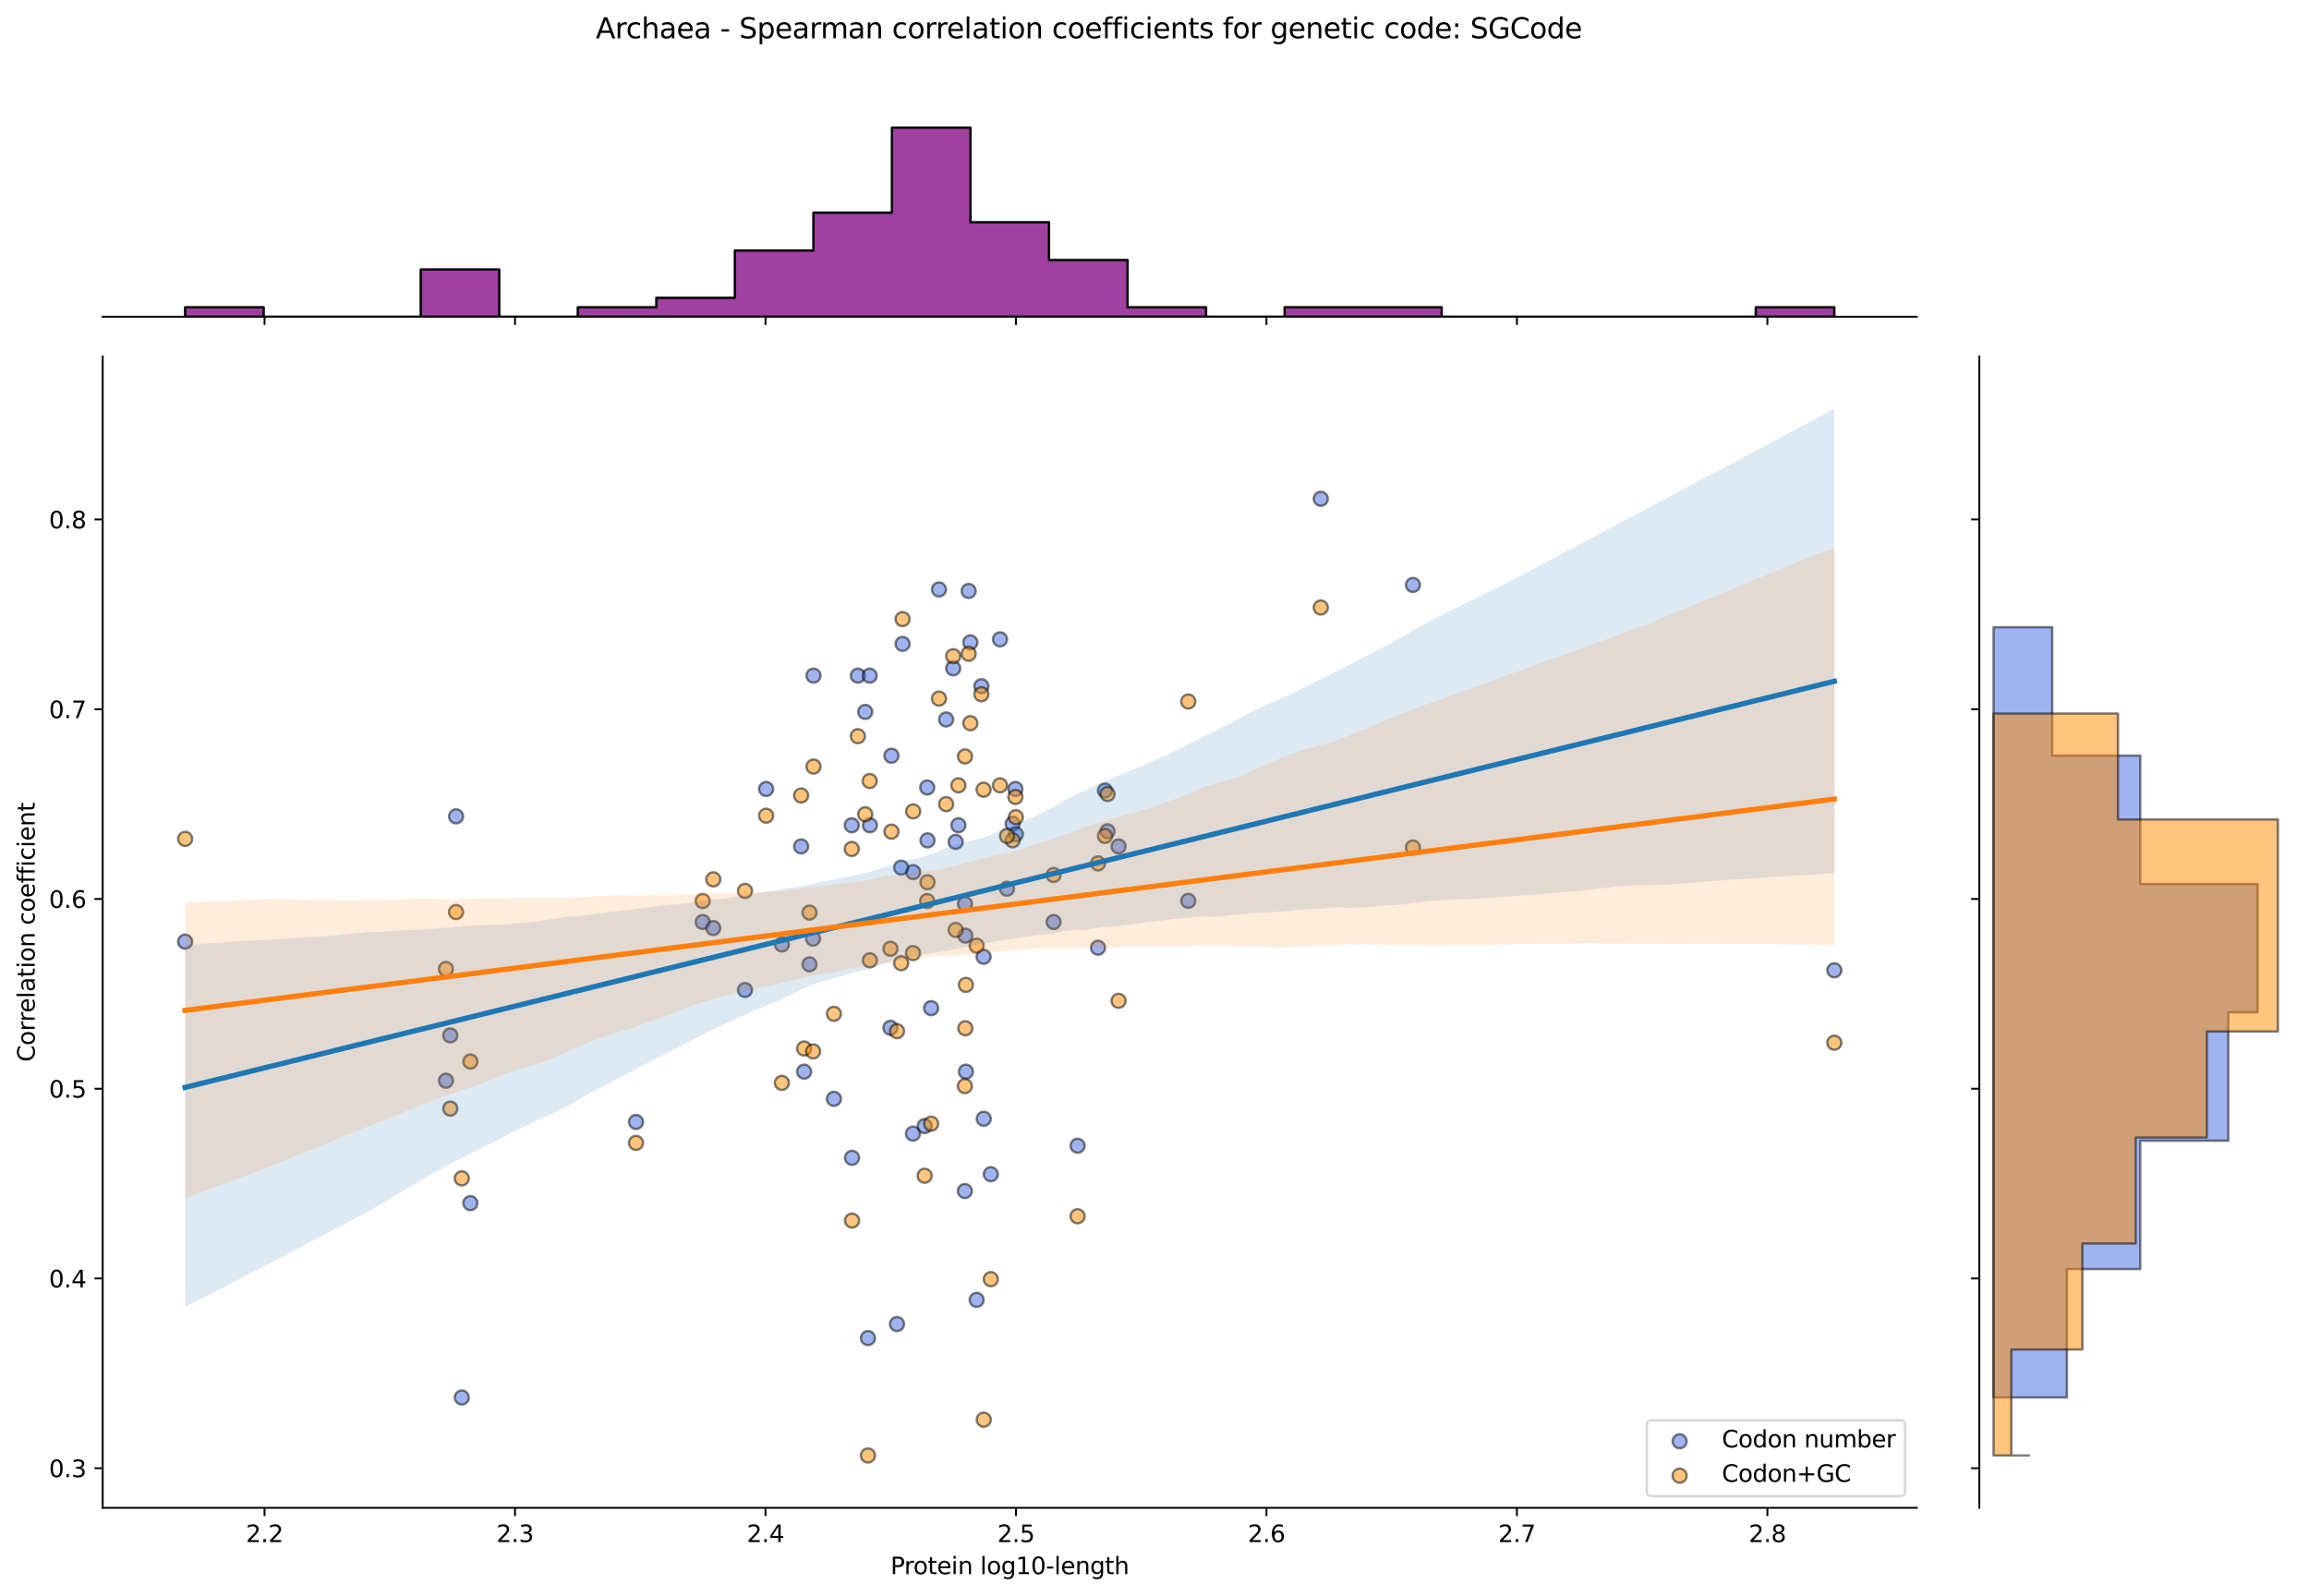 <?xml version="1.0" encoding="utf-8" standalone="no"?>
<!DOCTYPE svg PUBLIC "-//W3C//DTD SVG 1.1//EN"
  "http://www.w3.org/Graphics/SVG/1.1/DTD/svg11.dtd">
<svg xmlns:xlink="http://www.w3.org/1999/xlink" width="984.456pt" height="680.423pt" viewBox="0 0 984.456 680.423" xmlns="http://www.w3.org/2000/svg" version="1.1">
 <defs>
  <style type="text/css">*{stroke-linejoin: round; stroke-linecap: butt}</style>
 </defs>
 <g id="figure_1">
  <g id="patch_1">
   <path d="M 0 680.423 
L 984.456 680.423 
L 984.456 0 
L 0 0 
z
" style="fill: #ffffff"/>
  </g>
  <g id="axes_1">
   <g id="patch_2">
    <path d="M 43.781 642.867 
L 817.232 642.867 
L 817.232 151.966 
L 43.781 151.966 
z
" style="fill: #ffffff"/>
   </g>
   <g id="PathCollection_1">
    <defs>
     <path id="md10fbc018b" d="M 0 3 
C 0.796 3 1.559 2.684 2.121 2.121 
C 2.684 1.559 3 0.796 3 0 
C 3 -0.796 2.684 -1.559 2.121 -2.121 
C 1.559 -2.684 0.796 -3 0 -3 
C -0.796 -3 -1.559 -2.684 -2.121 -2.121 
C -2.684 -1.559 -3 -0.796 -3 0 
C -3 0.796 -2.684 1.559 -2.121 2.121 
C -1.559 2.684 -0.796 3 0 3 
z
" style="stroke: #000000; stroke-opacity: 0.5"/>
    </defs>
    <g clip-path="url(#p7fa460ac80)">
     <use xlink:href="#md10fbc018b" x="342.846" y="456.895" style="fill: #4169e1; fill-opacity: 0.5; stroke: #000000; stroke-opacity: 0.5"/>
     <use xlink:href="#md10fbc018b" x="368.895" y="303.52" style="fill: #4169e1; fill-opacity: 0.5; stroke: #000000; stroke-opacity: 0.5"/>
     <use xlink:href="#md10fbc018b" x="380.077" y="322.209" style="fill: #4169e1; fill-opacity: 0.5; stroke: #000000; stroke-opacity: 0.5"/>
     <use xlink:href="#md10fbc018b" x="379.645" y="438.206" style="fill: #4169e1; fill-opacity: 0.5; stroke: #000000; stroke-opacity: 0.5"/>
     <use xlink:href="#md10fbc018b" x="408.621" y="351.852" style="fill: #4169e1; fill-opacity: 0.5; stroke: #000000; stroke-opacity: 0.5"/>
     <use xlink:href="#md10fbc018b" x="317.634" y="422.095" style="fill: #4169e1; fill-opacity: 0.5; stroke: #000000; stroke-opacity: 0.5"/>
     <use xlink:href="#md10fbc018b" x="419.358" y="407.918" style="fill: #4169e1; fill-opacity: 0.5; stroke: #000000; stroke-opacity: 0.5"/>
     <use xlink:href="#md10fbc018b" x="389.341" y="371.83" style="fill: #4169e1; fill-opacity: 0.5; stroke: #000000; stroke-opacity: 0.5"/>
     <use xlink:href="#md10fbc018b" x="602.416" y="249.388" style="fill: #4169e1; fill-opacity: 0.5; stroke: #000000; stroke-opacity: 0.5"/>
     <use xlink:href="#md10fbc018b" x="196.892" y="595.824" style="fill: #4169e1; fill-opacity: 0.5; stroke: #000000; stroke-opacity: 0.5"/>
     <use xlink:href="#md10fbc018b" x="271.167" y="478.336" style="fill: #4169e1; fill-opacity: 0.5; stroke: #000000; stroke-opacity: 0.5"/>
     <use xlink:href="#md10fbc018b" x="432.925" y="336.386" style="fill: #4169e1; fill-opacity: 0.5; stroke: #000000; stroke-opacity: 0.5"/>
     <use xlink:href="#md10fbc018b" x="333.357" y="402.675" style="fill: #4169e1; fill-opacity: 0.5; stroke: #000000; stroke-opacity: 0.5"/>
     <use xlink:href="#md10fbc018b" x="363.273" y="493.627" style="fill: #4169e1; fill-opacity: 0.5; stroke: #000000; stroke-opacity: 0.5"/>
     <use xlink:href="#md10fbc018b" x="411.374" y="507.804" style="fill: #4169e1; fill-opacity: 0.5; stroke: #000000; stroke-opacity: 0.5"/>
     <use xlink:href="#md10fbc018b" x="365.755" y="288.054" style="fill: #4169e1; fill-opacity: 0.5; stroke: #000000; stroke-opacity: 0.5"/>
     <use xlink:href="#md10fbc018b" x="345.141" y="411.14" style="fill: #4169e1; fill-opacity: 0.5; stroke: #000000; stroke-opacity: 0.5"/>
     <use xlink:href="#md10fbc018b" x="476.909" y="360.874" style="fill: #4169e1; fill-opacity: 0.5; stroke: #000000; stroke-opacity: 0.5"/>
     <use xlink:href="#md10fbc018b" x="341.569" y="360.874" style="fill: #4169e1; fill-opacity: 0.5; stroke: #000000; stroke-opacity: 0.5"/>
     <use xlink:href="#md10fbc018b" x="382.434" y="564.514" style="fill: #4169e1; fill-opacity: 0.5; stroke: #000000; stroke-opacity: 0.5"/>
     <use xlink:href="#md10fbc018b" x="418.42" y="292.565" style="fill: #4169e1; fill-opacity: 0.5; stroke: #000000; stroke-opacity: 0.5"/>
     <use xlink:href="#md10fbc018b" x="384.82" y="274.521" style="fill: #4169e1; fill-opacity: 0.5; stroke: #000000; stroke-opacity: 0.5"/>
     <use xlink:href="#md10fbc018b" x="370.886" y="351.852" style="fill: #4169e1; fill-opacity: 0.5; stroke: #000000; stroke-opacity: 0.5"/>
     <use xlink:href="#md10fbc018b" x="389.261" y="483.316" style="fill: #4169e1; fill-opacity: 0.5; stroke: #000000; stroke-opacity: 0.5"/>
     <use xlink:href="#md10fbc018b" x="563.124" y="212.656" style="fill: #4169e1; fill-opacity: 0.5; stroke: #000000; stroke-opacity: 0.5"/>
     <use xlink:href="#md10fbc018b" x="395.439" y="358.297" style="fill: #4169e1; fill-opacity: 0.5; stroke: #000000; stroke-opacity: 0.5"/>
     <use xlink:href="#md10fbc018b" x="407.459" y="358.941" style="fill: #4169e1; fill-opacity: 0.5; stroke: #000000; stroke-opacity: 0.5"/>
     <use xlink:href="#md10fbc018b" x="194.444" y="348.043" style="fill: #4169e1; fill-opacity: 0.5; stroke: #000000; stroke-opacity: 0.5"/>
     <use xlink:href="#md10fbc018b" x="468.143" y="404.051" style="fill: #4169e1; fill-opacity: 0.5; stroke: #000000; stroke-opacity: 0.5"/>
     <use xlink:href="#md10fbc018b" x="370.81" y="288.054" style="fill: #4169e1; fill-opacity: 0.5; stroke: #000000; stroke-opacity: 0.5"/>
     <use xlink:href="#md10fbc018b" x="782.075" y="413.698" style="fill: #4169e1; fill-opacity: 0.5; stroke: #000000; stroke-opacity: 0.5"/>
     <use xlink:href="#md10fbc018b" x="78.938" y="401.474" style="fill: #4169e1; fill-opacity: 0.5; stroke: #000000; stroke-opacity: 0.5"/>
     <use xlink:href="#md10fbc018b" x="395.331" y="335.742" style="fill: #4169e1; fill-opacity: 0.5; stroke: #000000; stroke-opacity: 0.5"/>
     <use xlink:href="#md10fbc018b" x="411.825" y="456.895" style="fill: #4169e1; fill-opacity: 0.5; stroke: #000000; stroke-opacity: 0.5"/>
     <use xlink:href="#md10fbc018b" x="384.217" y="369.896" style="fill: #4169e1; fill-opacity: 0.5; stroke: #000000; stroke-opacity: 0.5"/>
     <use xlink:href="#md10fbc018b" x="431.75" y="351.208" style="fill: #4169e1; fill-opacity: 0.5; stroke: #000000; stroke-opacity: 0.5"/>
     <use xlink:href="#md10fbc018b" x="355.552" y="468.494" style="fill: #4169e1; fill-opacity: 0.5; stroke: #000000; stroke-opacity: 0.5"/>
     <use xlink:href="#md10fbc018b" x="433.131" y="355.719" style="fill: #4169e1; fill-opacity: 0.5; stroke: #000000; stroke-opacity: 0.5"/>
     <use xlink:href="#md10fbc018b" x="413.718" y="273.876" style="fill: #4169e1; fill-opacity: 0.5; stroke: #000000; stroke-opacity: 0.5"/>
     <use xlink:href="#md10fbc018b" x="191.984" y="441.43" style="fill: #4169e1; fill-opacity: 0.5; stroke: #000000; stroke-opacity: 0.5"/>
     <use xlink:href="#md10fbc018b" x="299.602" y="393.096" style="fill: #4169e1; fill-opacity: 0.5; stroke: #000000; stroke-opacity: 0.5"/>
     <use xlink:href="#md10fbc018b" x="304.114" y="395.674" style="fill: #4169e1; fill-opacity: 0.5; stroke: #000000; stroke-opacity: 0.5"/>
     <use xlink:href="#md10fbc018b" x="400.342" y="251.321" style="fill: #4169e1; fill-opacity: 0.5; stroke: #000000; stroke-opacity: 0.5"/>
     <use xlink:href="#md10fbc018b" x="396.987" y="429.828" style="fill: #4169e1; fill-opacity: 0.5; stroke: #000000; stroke-opacity: 0.5"/>
     <use xlink:href="#md10fbc018b" x="506.624" y="384.074" style="fill: #4169e1; fill-opacity: 0.5; stroke: #000000; stroke-opacity: 0.5"/>
     <use xlink:href="#md10fbc018b" x="411.57" y="398.896" style="fill: #4169e1; fill-opacity: 0.5; stroke: #000000; stroke-opacity: 0.5"/>
     <use xlink:href="#md10fbc018b" x="406.407" y="284.934" style="fill: #4169e1; fill-opacity: 0.5; stroke: #000000; stroke-opacity: 0.5"/>
     <use xlink:href="#md10fbc018b" x="449.215" y="393.096" style="fill: #4169e1; fill-opacity: 0.5; stroke: #000000; stroke-opacity: 0.5"/>
     <use xlink:href="#md10fbc018b" x="363.153" y="351.852" style="fill: #4169e1; fill-opacity: 0.5; stroke: #000000; stroke-opacity: 0.5"/>
     <use xlink:href="#md10fbc018b" x="346.85" y="288.054" style="fill: #4169e1; fill-opacity: 0.5; stroke: #000000; stroke-opacity: 0.5"/>
     <use xlink:href="#md10fbc018b" x="471.111" y="337.031" style="fill: #4169e1; fill-opacity: 0.5; stroke: #000000; stroke-opacity: 0.5"/>
     <use xlink:href="#md10fbc018b" x="411.431" y="385.363" style="fill: #4169e1; fill-opacity: 0.5; stroke: #000000; stroke-opacity: 0.5"/>
     <use xlink:href="#md10fbc018b" x="459.448" y="488.472" style="fill: #4169e1; fill-opacity: 0.5; stroke: #000000; stroke-opacity: 0.5"/>
     <use xlink:href="#md10fbc018b" x="200.539" y="512.96" style="fill: #4169e1; fill-opacity: 0.5; stroke: #000000; stroke-opacity: 0.5"/>
     <use xlink:href="#md10fbc018b" x="190.13" y="460.761" style="fill: #4169e1; fill-opacity: 0.5; stroke: #000000; stroke-opacity: 0.5"/>
     <use xlink:href="#md10fbc018b" x="472.205" y="354.43" style="fill: #4169e1; fill-opacity: 0.5; stroke: #000000; stroke-opacity: 0.5"/>
     <use xlink:href="#md10fbc018b" x="394.231" y="480.094" style="fill: #4169e1; fill-opacity: 0.5; stroke: #000000; stroke-opacity: 0.5"/>
     <use xlink:href="#md10fbc018b" x="419.429" y="476.981" style="fill: #4169e1; fill-opacity: 0.5; stroke: #000000; stroke-opacity: 0.5"/>
     <use xlink:href="#md10fbc018b" x="429.342" y="378.919" style="fill: #4169e1; fill-opacity: 0.5; stroke: #000000; stroke-opacity: 0.5"/>
     <use xlink:href="#md10fbc018b" x="426.364" y="272.588" style="fill: #4169e1; fill-opacity: 0.5; stroke: #000000; stroke-opacity: 0.5"/>
     <use xlink:href="#md10fbc018b" x="346.669" y="400.185" style="fill: #4169e1; fill-opacity: 0.5; stroke: #000000; stroke-opacity: 0.5"/>
     <use xlink:href="#md10fbc018b" x="422.44" y="500.618" style="fill: #4169e1; fill-opacity: 0.5; stroke: #000000; stroke-opacity: 0.5"/>
     <use xlink:href="#md10fbc018b" x="326.64" y="336.386" style="fill: #4169e1; fill-opacity: 0.5; stroke: #000000; stroke-opacity: 0.5"/>
     <use xlink:href="#md10fbc018b" x="403.4" y="306.742" style="fill: #4169e1; fill-opacity: 0.5; stroke: #000000; stroke-opacity: 0.5"/>
     <use xlink:href="#md10fbc018b" x="413" y="251.966" style="fill: #4169e1; fill-opacity: 0.5; stroke: #000000; stroke-opacity: 0.5"/>
     <use xlink:href="#md10fbc018b" x="370.06" y="570.48" style="fill: #4169e1; fill-opacity: 0.5; stroke: #000000; stroke-opacity: 0.5"/>
     <use xlink:href="#md10fbc018b" x="416.397" y="554.189" style="fill: #4169e1; fill-opacity: 0.5; stroke: #000000; stroke-opacity: 0.5"/>
    </g>
   </g>
   <g id="PathCollection_2">
    <defs>
     <path id="mca4ec2315d" d="M 0 3 
C 0.796 3 1.559 2.684 2.121 2.121 
C 2.684 1.559 3 0.796 3 0 
C 3 -0.796 2.684 -1.559 2.121 -2.121 
C 1.559 -2.684 0.796 -3 0 -3 
C -0.796 -3 -1.559 -2.684 -2.121 -2.121 
C -2.684 -1.559 -3 -0.796 -3 0 
C -3 0.796 -2.684 1.559 -2.121 2.121 
C -1.559 2.684 -0.796 3 0 3 
z
" style="stroke: #000000; stroke-opacity: 0.5"/>
    </defs>
    <g clip-path="url(#p7fa460ac80)">
     <use xlink:href="#mca4ec2315d" x="342.846" y="447.031" style="fill: #ff8c00; fill-opacity: 0.5; stroke: #000000; stroke-opacity: 0.5"/>
     <use xlink:href="#mca4ec2315d" x="368.895" y="347.166" style="fill: #ff8c00; fill-opacity: 0.5; stroke: #000000; stroke-opacity: 0.5"/>
     <use xlink:href="#mca4ec2315d" x="380.077" y="354.563" style="fill: #ff8c00; fill-opacity: 0.5; stroke: #000000; stroke-opacity: 0.5"/>
     <use xlink:href="#mca4ec2315d" x="379.645" y="404.496" style="fill: #ff8c00; fill-opacity: 0.5; stroke: #000000; stroke-opacity: 0.5"/>
     <use xlink:href="#mca4ec2315d" x="408.621" y="334.837" style="fill: #ff8c00; fill-opacity: 0.5; stroke: #000000; stroke-opacity: 0.5"/>
     <use xlink:href="#mca4ec2315d" x="317.634" y="379.838" style="fill: #ff8c00; fill-opacity: 0.5; stroke: #000000; stroke-opacity: 0.5"/>
     <use xlink:href="#mca4ec2315d" x="419.358" y="336.686" style="fill: #ff8c00; fill-opacity: 0.5; stroke: #000000; stroke-opacity: 0.5"/>
     <use xlink:href="#mca4ec2315d" x="389.341" y="345.933" style="fill: #ff8c00; fill-opacity: 0.5; stroke: #000000; stroke-opacity: 0.5"/>
     <use xlink:href="#mca4ec2315d" x="602.416" y="361.344" style="fill: #ff8c00; fill-opacity: 0.5; stroke: #000000; stroke-opacity: 0.5"/>
     <use xlink:href="#mca4ec2315d" x="196.892" y="502.397" style="fill: #ff8c00; fill-opacity: 0.5; stroke: #000000; stroke-opacity: 0.5"/>
     <use xlink:href="#mca4ec2315d" x="271.167" y="487.266" style="fill: #ff8c00; fill-opacity: 0.5; stroke: #000000; stroke-opacity: 0.5"/>
     <use xlink:href="#mca4ec2315d" x="432.925" y="339.769" style="fill: #ff8c00; fill-opacity: 0.5; stroke: #000000; stroke-opacity: 0.5"/>
     <use xlink:href="#mca4ec2315d" x="333.357" y="461.683" style="fill: #ff8c00; fill-opacity: 0.5; stroke: #000000; stroke-opacity: 0.5"/>
     <use xlink:href="#mca4ec2315d" x="363.273" y="520.389" style="fill: #ff8c00; fill-opacity: 0.5; stroke: #000000; stroke-opacity: 0.5"/>
     <use xlink:href="#mca4ec2315d" x="411.374" y="463.059" style="fill: #ff8c00; fill-opacity: 0.5; stroke: #000000; stroke-opacity: 0.5"/>
     <use xlink:href="#mca4ec2315d" x="365.755" y="313.878" style="fill: #ff8c00; fill-opacity: 0.5; stroke: #000000; stroke-opacity: 0.5"/>
     <use xlink:href="#mca4ec2315d" x="345.141" y="389.085" style="fill: #ff8c00; fill-opacity: 0.5; stroke: #000000; stroke-opacity: 0.5"/>
     <use xlink:href="#mca4ec2315d" x="476.909" y="426.688" style="fill: #ff8c00; fill-opacity: 0.5; stroke: #000000; stroke-opacity: 0.5"/>
     <use xlink:href="#mca4ec2315d" x="341.569" y="339.152" style="fill: #ff8c00; fill-opacity: 0.5; stroke: #000000; stroke-opacity: 0.5"/>
     <use xlink:href="#mca4ec2315d" x="382.434" y="439.634" style="fill: #ff8c00; fill-opacity: 0.5; stroke: #000000; stroke-opacity: 0.5"/>
     <use xlink:href="#mca4ec2315d" x="418.42" y="296" style="fill: #ff8c00; fill-opacity: 0.5; stroke: #000000; stroke-opacity: 0.5"/>
     <use xlink:href="#mca4ec2315d" x="384.82" y="263.945" style="fill: #ff8c00; fill-opacity: 0.5; stroke: #000000; stroke-opacity: 0.5"/>
     <use xlink:href="#mca4ec2315d" x="370.886" y="409.428" style="fill: #ff8c00; fill-opacity: 0.5; stroke: #000000; stroke-opacity: 0.5"/>
     <use xlink:href="#mca4ec2315d" x="389.261" y="406.345" style="fill: #ff8c00; fill-opacity: 0.5; stroke: #000000; stroke-opacity: 0.5"/>
     <use xlink:href="#mca4ec2315d" x="563.124" y="259.013" style="fill: #ff8c00; fill-opacity: 0.5; stroke: #000000; stroke-opacity: 0.5"/>
     <use xlink:href="#mca4ec2315d" x="395.439" y="376.139" style="fill: #ff8c00; fill-opacity: 0.5; stroke: #000000; stroke-opacity: 0.5"/>
     <use xlink:href="#mca4ec2315d" x="407.459" y="396.482" style="fill: #ff8c00; fill-opacity: 0.5; stroke: #000000; stroke-opacity: 0.5"/>
     <use xlink:href="#mca4ec2315d" x="194.444" y="388.852" style="fill: #ff8c00; fill-opacity: 0.5; stroke: #000000; stroke-opacity: 0.5"/>
     <use xlink:href="#mca4ec2315d" x="468.143" y="368.125" style="fill: #ff8c00; fill-opacity: 0.5; stroke: #000000; stroke-opacity: 0.5"/>
     <use xlink:href="#mca4ec2315d" x="370.81" y="332.988" style="fill: #ff8c00; fill-opacity: 0.5; stroke: #000000; stroke-opacity: 0.5"/>
     <use xlink:href="#mca4ec2315d" x="782.075" y="444.555" style="fill: #ff8c00; fill-opacity: 0.5; stroke: #000000; stroke-opacity: 0.5"/>
     <use xlink:href="#mca4ec2315d" x="78.938" y="357.646" style="fill: #ff8c00; fill-opacity: 0.5; stroke: #000000; stroke-opacity: 0.5"/>
     <use xlink:href="#mca4ec2315d" x="395.331" y="384.153" style="fill: #ff8c00; fill-opacity: 0.5; stroke: #000000; stroke-opacity: 0.5"/>
     <use xlink:href="#mca4ec2315d" x="411.825" y="419.907" style="fill: #ff8c00; fill-opacity: 0.5; stroke: #000000; stroke-opacity: 0.5"/>
     <use xlink:href="#mca4ec2315d" x="384.217" y="410.661" style="fill: #ff8c00; fill-opacity: 0.5; stroke: #000000; stroke-opacity: 0.5"/>
     <use xlink:href="#mca4ec2315d" x="431.75" y="358.262" style="fill: #ff8c00; fill-opacity: 0.5; stroke: #000000; stroke-opacity: 0.5"/>
     <use xlink:href="#mca4ec2315d" x="355.552" y="432.237" style="fill: #ff8c00; fill-opacity: 0.5; stroke: #000000; stroke-opacity: 0.5"/>
     <use xlink:href="#mca4ec2315d" x="433.131" y="348.399" style="fill: #ff8c00; fill-opacity: 0.5; stroke: #000000; stroke-opacity: 0.5"/>
     <use xlink:href="#mca4ec2315d" x="413.718" y="308.329" style="fill: #ff8c00; fill-opacity: 0.5; stroke: #000000; stroke-opacity: 0.5"/>
     <use xlink:href="#mca4ec2315d" x="191.984" y="472.645" style="fill: #ff8c00; fill-opacity: 0.5; stroke: #000000; stroke-opacity: 0.5"/>
     <use xlink:href="#mca4ec2315d" x="299.602" y="384.153" style="fill: #ff8c00; fill-opacity: 0.5; stroke: #000000; stroke-opacity: 0.5"/>
     <use xlink:href="#mca4ec2315d" x="304.114" y="374.906" style="fill: #ff8c00; fill-opacity: 0.5; stroke: #000000; stroke-opacity: 0.5"/>
     <use xlink:href="#mca4ec2315d" x="400.342" y="297.85" style="fill: #ff8c00; fill-opacity: 0.5; stroke: #000000; stroke-opacity: 0.5"/>
     <use xlink:href="#mca4ec2315d" x="396.987" y="479.087" style="fill: #ff8c00; fill-opacity: 0.5; stroke: #000000; stroke-opacity: 0.5"/>
     <use xlink:href="#mca4ec2315d" x="506.624" y="299.083" style="fill: #ff8c00; fill-opacity: 0.5; stroke: #000000; stroke-opacity: 0.5"/>
     <use xlink:href="#mca4ec2315d" x="411.57" y="438.401" style="fill: #ff8c00; fill-opacity: 0.5; stroke: #000000; stroke-opacity: 0.5"/>
     <use xlink:href="#mca4ec2315d" x="406.407" y="279.751" style="fill: #ff8c00; fill-opacity: 0.5; stroke: #000000; stroke-opacity: 0.5"/>
     <use xlink:href="#mca4ec2315d" x="449.215" y="373.057" style="fill: #ff8c00; fill-opacity: 0.5; stroke: #000000; stroke-opacity: 0.5"/>
     <use xlink:href="#mca4ec2315d" x="363.153" y="361.961" style="fill: #ff8c00; fill-opacity: 0.5; stroke: #000000; stroke-opacity: 0.5"/>
     <use xlink:href="#mca4ec2315d" x="346.85" y="326.823" style="fill: #ff8c00; fill-opacity: 0.5; stroke: #000000; stroke-opacity: 0.5"/>
     <use xlink:href="#mca4ec2315d" x="471.111" y="356.413" style="fill: #ff8c00; fill-opacity: 0.5; stroke: #000000; stroke-opacity: 0.5"/>
     <use xlink:href="#mca4ec2315d" x="411.431" y="322.508" style="fill: #ff8c00; fill-opacity: 0.5; stroke: #000000; stroke-opacity: 0.5"/>
     <use xlink:href="#mca4ec2315d" x="459.448" y="518.54" style="fill: #ff8c00; fill-opacity: 0.5; stroke: #000000; stroke-opacity: 0.5"/>
     <use xlink:href="#mca4ec2315d" x="200.539" y="452.579" style="fill: #ff8c00; fill-opacity: 0.5; stroke: #000000; stroke-opacity: 0.5"/>
     <use xlink:href="#mca4ec2315d" x="190.13" y="413.126" style="fill: #ff8c00; fill-opacity: 0.5; stroke: #000000; stroke-opacity: 0.5"/>
     <use xlink:href="#mca4ec2315d" x="472.205" y="338.536" style="fill: #ff8c00; fill-opacity: 0.5; stroke: #000000; stroke-opacity: 0.5"/>
     <use xlink:href="#mca4ec2315d" x="394.231" y="501.279" style="fill: #ff8c00; fill-opacity: 0.5; stroke: #000000; stroke-opacity: 0.5"/>
     <use xlink:href="#mca4ec2315d" x="419.429" y="605.283" style="fill: #ff8c00; fill-opacity: 0.5; stroke: #000000; stroke-opacity: 0.5"/>
     <use xlink:href="#mca4ec2315d" x="429.342" y="356.413" style="fill: #ff8c00; fill-opacity: 0.5; stroke: #000000; stroke-opacity: 0.5"/>
     <use xlink:href="#mca4ec2315d" x="426.364" y="334.837" style="fill: #ff8c00; fill-opacity: 0.5; stroke: #000000; stroke-opacity: 0.5"/>
     <use xlink:href="#mca4ec2315d" x="346.669" y="448.264" style="fill: #ff8c00; fill-opacity: 0.5; stroke: #000000; stroke-opacity: 0.5"/>
     <use xlink:href="#mca4ec2315d" x="422.44" y="545.371" style="fill: #ff8c00; fill-opacity: 0.5; stroke: #000000; stroke-opacity: 0.5"/>
     <use xlink:href="#mca4ec2315d" x="326.64" y="347.782" style="fill: #ff8c00; fill-opacity: 0.5; stroke: #000000; stroke-opacity: 0.5"/>
     <use xlink:href="#mca4ec2315d" x="403.4" y="342.851" style="fill: #ff8c00; fill-opacity: 0.5; stroke: #000000; stroke-opacity: 0.5"/>
     <use xlink:href="#mca4ec2315d" x="413" y="278.74" style="fill: #ff8c00; fill-opacity: 0.5; stroke: #000000; stroke-opacity: 0.5"/>
     <use xlink:href="#mca4ec2315d" x="370.06" y="620.553" style="fill: #ff8c00; fill-opacity: 0.5; stroke: #000000; stroke-opacity: 0.5"/>
     <use xlink:href="#mca4ec2315d" x="416.397" y="403.184" style="fill: #ff8c00; fill-opacity: 0.5; stroke: #000000; stroke-opacity: 0.5"/>
    </g>
   </g>
   <g id="PolyCollection_1">
    <path d="M 78.938 403.121 
L 78.938 557.1 
L 86.04 553.542 
L 93.143 549.985 
L 100.245 546.35 
L 107.348 542.623 
L 114.45 538.891 
L 121.552 535.159 
L 128.655 531.426 
L 135.757 527.693 
L 142.86 523.96 
L 149.962 520.227 
L 157.064 516.492 
L 164.167 512.319 
L 171.269 508.126 
L 178.372 503.926 
L 185.474 499.726 
L 192.576 495.865 
L 199.679 492.29 
L 206.781 488.789 
L 213.884 485.159 
L 220.986 481.486 
L 228.088 478.105 
L 235.191 474.907 
L 242.293 471.323 
L 249.396 467.231 
L 256.498 463.576 
L 263.6 459.687 
L 270.703 456.043 
L 277.805 452.368 
L 284.908 448.763 
L 292.01 445.134 
L 299.112 441.341 
L 306.215 437.851 
L 313.317 434.679 
L 320.419 431.416 
L 327.522 428.339 
L 334.624 425.318 
L 341.727 421.833 
L 348.829 418.928 
L 355.931 416.883 
L 363.034 414.965 
L 370.136 413.118 
L 377.239 410.708 
L 384.341 409.037 
L 391.443 407.46 
L 398.546 406.106 
L 405.648 405.047 
L 412.751 403.604 
L 419.853 402.323 
L 426.955 400.935 
L 434.058 399.837 
L 441.16 398.853 
L 448.263 398.063 
L 455.365 396.638 
L 462.467 396.572 
L 469.57 395.373 
L 476.672 394.819 
L 483.775 393.983 
L 490.877 393.026 
L 497.979 392.112 
L 505.082 391.395 
L 512.184 390.69 
L 519.287 390.797 
L 526.389 389.905 
L 533.491 389.435 
L 540.594 389.06 
L 547.696 388.528 
L 554.799 387.725 
L 561.901 387.568 
L 569.003 386.865 
L 576.106 387.058 
L 583.208 386.775 
L 590.31 386.236 
L 597.413 385.655 
L 604.515 384.801 
L 611.618 383.947 
L 618.72 383.576 
L 625.822 383.28 
L 632.925 382.829 
L 640.027 382.478 
L 647.13 381.947 
L 654.232 381.408 
L 661.334 380.866 
L 668.437 380.251 
L 675.539 379.486 
L 682.642 378.72 
L 689.744 377.955 
L 696.846 377.442 
L 703.949 377.376 
L 711.051 377.112 
L 718.154 376.585 
L 725.256 376.046 
L 732.358 375.506 
L 739.461 374.967 
L 746.563 374.526 
L 753.666 374.073 
L 760.768 373.535 
L 767.87 373.105 
L 774.973 372.675 
L 782.075 372.245 
L 782.075 174.279 
L 782.075 174.279 
L 774.973 178.07 
L 767.87 181.861 
L 760.768 185.652 
L 753.666 189.443 
L 746.563 193.234 
L 739.461 197.013 
L 732.358 200.782 
L 725.256 204.552 
L 718.154 208.322 
L 711.051 212.091 
L 703.949 215.861 
L 696.846 219.631 
L 689.744 223.404 
L 682.642 227.183 
L 675.539 230.962 
L 668.437 234.742 
L 661.334 238.521 
L 654.232 242.3 
L 647.13 246.079 
L 640.027 249.739 
L 632.925 253.236 
L 625.822 256.735 
L 618.72 260.246 
L 611.618 263.757 
L 604.515 267.573 
L 597.413 271.877 
L 590.31 275.637 
L 583.208 279.266 
L 576.106 282.895 
L 569.003 286.629 
L 561.901 290.14 
L 554.799 293.742 
L 547.696 297.105 
L 540.594 300.192 
L 533.491 303.606 
L 526.389 307.386 
L 519.287 311.102 
L 512.184 314.469 
L 505.082 318.216 
L 497.979 321.719 
L 490.877 324.685 
L 483.775 327.907 
L 476.672 330.739 
L 469.57 333.88 
L 462.467 337.067 
L 455.365 340.385 
L 448.263 344.384 
L 441.16 348.077 
L 434.058 351.02 
L 426.955 353.983 
L 419.853 357.054 
L 412.751 358.668 
L 405.648 360.53 
L 398.546 363.664 
L 391.443 365.81 
L 384.341 367.386 
L 377.239 369.585 
L 370.136 371.945 
L 363.034 373.486 
L 355.931 374.773 
L 348.829 376.23 
L 341.727 377.892 
L 334.624 378.857 
L 327.522 380.04 
L 320.419 381.421 
L 313.317 382.484 
L 306.215 383.337 
L 299.112 384.074 
L 292.01 385.217 
L 284.908 385.862 
L 277.805 386.567 
L 270.703 387.637 
L 263.6 388.438 
L 256.498 389.294 
L 249.396 390.2 
L 242.293 390.822 
L 235.191 391.854 
L 228.088 392.914 
L 220.986 393.639 
L 213.884 394.335 
L 206.781 394.402 
L 199.679 394.784 
L 192.576 395.264 
L 185.474 395.997 
L 178.372 396.502 
L 171.269 396.668 
L 164.167 397.199 
L 157.064 397.309 
L 149.962 398.09 
L 142.86 398.821 
L 135.757 399.249 
L 128.655 399.707 
L 121.552 400.176 
L 114.45 400.608 
L 107.348 401.04 
L 100.245 401.483 
L 93.143 401.938 
L 86.04 402.394 
L 78.938 403.121 
z
" clip-path="url(#p7fa460ac80)" style="fill: #1f77b4; fill-opacity: 0.15"/>
   </g>
   <g id="PolyCollection_2">
    <path d="M 78.938 384.704 
L 78.938 510.841 
L 86.04 508.205 
L 93.143 505.569 
L 100.245 502.932 
L 107.348 500.29 
L 114.45 497.528 
L 121.552 494.644 
L 128.655 491.758 
L 135.757 488.87 
L 142.86 485.986 
L 149.962 483.1 
L 157.064 480.214 
L 164.167 477.446 
L 171.269 474.552 
L 178.372 471.652 
L 185.474 468.753 
L 192.576 466.317 
L 199.679 463.939 
L 206.781 461.578 
L 213.884 458.435 
L 220.986 455.925 
L 228.088 453.903 
L 235.191 451.41 
L 242.293 448.24 
L 249.396 445.089 
L 256.498 442.378 
L 263.6 440.057 
L 270.703 437.994 
L 277.805 435.267 
L 284.908 432.762 
L 292.01 429.774 
L 299.112 427.474 
L 306.215 425.454 
L 313.317 423.547 
L 320.419 421.896 
L 327.522 420.459 
L 334.624 418.697 
L 341.727 416.98 
L 348.829 415.537 
L 355.931 414.404 
L 363.034 412.611 
L 370.136 411.811 
L 377.239 410.545 
L 384.341 409.403 
L 391.443 408.401 
L 398.546 407.752 
L 405.648 407.522 
L 412.751 407.046 
L 419.853 406.135 
L 426.955 405.57 
L 434.058 404.893 
L 441.16 404.327 
L 448.263 404.005 
L 455.365 403.922 
L 462.467 403.844 
L 469.57 404.113 
L 476.672 403.793 
L 483.775 403.607 
L 490.877 403.521 
L 497.979 403.432 
L 505.082 403.482 
L 512.184 403.177 
L 519.287 403.202 
L 526.389 403.305 
L 533.491 403.574 
L 540.594 403.809 
L 547.696 403.91 
L 554.799 403.596 
L 561.901 403.281 
L 569.003 402.967 
L 576.106 402.65 
L 583.208 402.549 
L 590.31 402.83 
L 597.413 402.802 
L 604.515 402.947 
L 611.618 403.08 
L 618.72 402.953 
L 625.822 402.929 
L 632.925 402.853 
L 640.027 402.702 
L 647.13 402.546 
L 654.232 402.434 
L 661.334 402.432 
L 668.437 402.337 
L 675.539 402.173 
L 682.642 402.232 
L 689.744 402.29 
L 696.846 402.349 
L 703.949 402.407 
L 711.051 402.445 
L 718.154 402.448 
L 725.256 402.394 
L 732.358 402.436 
L 739.461 402.459 
L 746.563 402.467 
L 753.666 402.545 
L 760.768 402.581 
L 767.87 402.636 
L 774.973 402.786 
L 782.075 402.871 
L 782.075 233.749 
L 782.075 233.749 
L 774.973 236.125 
L 767.87 239.006 
L 760.768 241.937 
L 753.666 244.868 
L 746.563 247.799 
L 739.461 250.741 
L 732.358 253.684 
L 725.256 256.627 
L 718.154 259.57 
L 711.051 262.512 
L 703.949 265.455 
L 696.846 268.198 
L 689.744 270.773 
L 682.642 273.347 
L 675.539 275.922 
L 668.437 278.496 
L 661.334 281.071 
L 654.232 283.646 
L 647.13 286.22 
L 640.027 288.795 
L 632.925 291.369 
L 625.822 293.944 
L 618.72 296.59 
L 611.618 299.068 
L 604.515 301.645 
L 597.413 304.316 
L 590.31 307.264 
L 583.208 310.212 
L 576.106 313.16 
L 569.003 316.062 
L 561.901 317.996 
L 554.799 319.93 
L 547.696 322.445 
L 540.594 325.638 
L 533.491 328.831 
L 526.389 331.672 
L 519.287 333.669 
L 512.184 335.921 
L 505.082 339.186 
L 497.979 341.693 
L 490.877 344.271 
L 483.775 346.431 
L 476.672 348.215 
L 469.57 350.428 
L 462.467 352.609 
L 455.365 355.314 
L 448.263 357.885 
L 441.16 359.92 
L 434.058 362.573 
L 426.955 364.277 
L 419.853 365.691 
L 412.751 367.643 
L 405.648 369.505 
L 398.546 371.011 
L 391.443 371.717 
L 384.341 373.219 
L 377.239 373.399 
L 370.136 375.135 
L 363.034 376.213 
L 355.931 377.076 
L 348.829 378.049 
L 341.727 378.715 
L 334.624 379.746 
L 327.522 380.176 
L 320.419 380.669 
L 313.317 380.678 
L 306.215 380.763 
L 299.112 381.016 
L 292.01 381.324 
L 284.908 381.734 
L 277.805 381.667 
L 270.703 381.739 
L 263.6 381.781 
L 256.498 381.948 
L 249.396 382.324 
L 242.293 382.824 
L 235.191 382.806 
L 228.088 382.788 
L 220.986 382.829 
L 213.884 383.089 
L 206.781 383.169 
L 199.679 383.294 
L 192.576 383.51 
L 185.474 383.263 
L 178.372 383.225 
L 171.269 383.41 
L 164.167 383.604 
L 157.064 383.803 
L 149.962 383.937 
L 142.86 383.85 
L 135.757 383.682 
L 128.655 383.553 
L 121.552 383.419 
L 114.45 383.304 
L 107.348 383.609 
L 100.245 383.979 
L 93.143 384.391 
L 86.04 384.524 
L 78.938 384.704 
z
" clip-path="url(#p7fa460ac80)" style="fill: #ff7f0e; fill-opacity: 0.15"/>
   </g>
   <g id="matplotlib.axis_1">
    <g id="xtick_1">
     <g id="line2d_1">
      <defs>
       <path id="m6b4ea9242f" d="M 0 0 
L 0 3.5 
" style="stroke: #000000; stroke-width: 0.8"/>
      </defs>
      <g>
       <use xlink:href="#m6b4ea9242f" x="112.79" y="642.867" style="stroke: #000000; stroke-width: 0.8"/>
      </g>
     </g>
     <g id="text_1">
      <!-- 2.2 -->
      <g transform="translate(104.838 657.465) scale(0.1 -0.1)">
       <defs>
        <path id="DejaVuSans-32" d="M 1228 531 
L 3431 531 
L 3431 0 
L 469 0 
L 469 531 
Q 828 903 1448 1529 
Q 2069 2156 2228 2338 
Q 2531 2678 2651 2914 
Q 2772 3150 2772 3378 
Q 2772 3750 2511 3984 
Q 2250 4219 1831 4219 
Q 1534 4219 1204 4116 
Q 875 4013 500 3803 
L 500 4441 
Q 881 4594 1212 4672 
Q 1544 4750 1819 4750 
Q 2544 4750 2975 4387 
Q 3406 4025 3406 3419 
Q 3406 3131 3298 2873 
Q 3191 2616 2906 2266 
Q 2828 2175 2409 1742 
Q 1991 1309 1228 531 
z
" transform="scale(0.016)"/>
        <path id="DejaVuSans-2e" d="M 684 794 
L 1344 794 
L 1344 0 
L 684 0 
L 684 794 
z
" transform="scale(0.016)"/>
       </defs>
       <use xlink:href="#DejaVuSans-32"/>
       <use xlink:href="#DejaVuSans-2e" x="63.623"/>
       <use xlink:href="#DejaVuSans-32" x="95.41"/>
      </g>
     </g>
    </g>
    <g id="xtick_2">
     <g id="line2d_2">
      <g>
       <use xlink:href="#m6b4ea9242f" x="219.581" y="642.867" style="stroke: #000000; stroke-width: 0.8"/>
      </g>
     </g>
     <g id="text_2">
      <!-- 2.3 -->
      <g transform="translate(211.63 657.465) scale(0.1 -0.1)">
       <defs>
        <path id="DejaVuSans-33" d="M 2597 2516 
Q 3050 2419 3304 2112 
Q 3559 1806 3559 1356 
Q 3559 666 3084 287 
Q 2609 -91 1734 -91 
Q 1441 -91 1130 -33 
Q 819 25 488 141 
L 488 750 
Q 750 597 1062 519 
Q 1375 441 1716 441 
Q 2309 441 2620 675 
Q 2931 909 2931 1356 
Q 2931 1769 2642 2001 
Q 2353 2234 1838 2234 
L 1294 2234 
L 1294 2753 
L 1863 2753 
Q 2328 2753 2575 2939 
Q 2822 3125 2822 3475 
Q 2822 3834 2567 4026 
Q 2313 4219 1838 4219 
Q 1578 4219 1281 4162 
Q 984 4106 628 3988 
L 628 4550 
Q 988 4650 1302 4700 
Q 1616 4750 1894 4750 
Q 2613 4750 3031 4423 
Q 3450 4097 3450 3541 
Q 3450 3153 3228 2886 
Q 3006 2619 2597 2516 
z
" transform="scale(0.016)"/>
       </defs>
       <use xlink:href="#DejaVuSans-32"/>
       <use xlink:href="#DejaVuSans-2e" x="63.623"/>
       <use xlink:href="#DejaVuSans-33" x="95.41"/>
      </g>
     </g>
    </g>
    <g id="xtick_3">
     <g id="line2d_3">
      <g>
       <use xlink:href="#m6b4ea9242f" x="326.373" y="642.867" style="stroke: #000000; stroke-width: 0.8"/>
      </g>
     </g>
     <g id="text_3">
      <!-- 2.4 -->
      <g transform="translate(318.421 657.465) scale(0.1 -0.1)">
       <defs>
        <path id="DejaVuSans-34" d="M 2419 4116 
L 825 1625 
L 2419 1625 
L 2419 4116 
z
M 2253 4666 
L 3047 4666 
L 3047 1625 
L 3713 1625 
L 3713 1100 
L 3047 1100 
L 3047 0 
L 2419 0 
L 2419 1100 
L 313 1100 
L 313 1709 
L 2253 4666 
z
" transform="scale(0.016)"/>
       </defs>
       <use xlink:href="#DejaVuSans-32"/>
       <use xlink:href="#DejaVuSans-2e" x="63.623"/>
       <use xlink:href="#DejaVuSans-34" x="95.41"/>
      </g>
     </g>
    </g>
    <g id="xtick_4">
     <g id="line2d_4">
      <g>
       <use xlink:href="#m6b4ea9242f" x="433.164" y="642.867" style="stroke: #000000; stroke-width: 0.8"/>
      </g>
     </g>
     <g id="text_4">
      <!-- 2.5 -->
      <g transform="translate(425.212 657.465) scale(0.1 -0.1)">
       <defs>
        <path id="DejaVuSans-35" d="M 691 4666 
L 3169 4666 
L 3169 4134 
L 1269 4134 
L 1269 2991 
Q 1406 3038 1543 3061 
Q 1681 3084 1819 3084 
Q 2600 3084 3056 2656 
Q 3513 2228 3513 1497 
Q 3513 744 3044 326 
Q 2575 -91 1722 -91 
Q 1428 -91 1123 -41 
Q 819 9 494 109 
L 494 744 
Q 775 591 1075 516 
Q 1375 441 1709 441 
Q 2250 441 2565 725 
Q 2881 1009 2881 1497 
Q 2881 1984 2565 2268 
Q 2250 2553 1709 2553 
Q 1456 2553 1204 2497 
Q 953 2441 691 2322 
L 691 4666 
z
" transform="scale(0.016)"/>
       </defs>
       <use xlink:href="#DejaVuSans-32"/>
       <use xlink:href="#DejaVuSans-2e" x="63.623"/>
       <use xlink:href="#DejaVuSans-35" x="95.41"/>
      </g>
     </g>
    </g>
    <g id="xtick_5">
     <g id="line2d_5">
      <g>
       <use xlink:href="#m6b4ea9242f" x="539.955" y="642.867" style="stroke: #000000; stroke-width: 0.8"/>
      </g>
     </g>
     <g id="text_5">
      <!-- 2.6 -->
      <g transform="translate(532.004 657.465) scale(0.1 -0.1)">
       <defs>
        <path id="DejaVuSans-36" d="M 2113 2584 
Q 1688 2584 1439 2293 
Q 1191 2003 1191 1497 
Q 1191 994 1439 701 
Q 1688 409 2113 409 
Q 2538 409 2786 701 
Q 3034 994 3034 1497 
Q 3034 2003 2786 2293 
Q 2538 2584 2113 2584 
z
M 3366 4563 
L 3366 3988 
Q 3128 4100 2886 4159 
Q 2644 4219 2406 4219 
Q 1781 4219 1451 3797 
Q 1122 3375 1075 2522 
Q 1259 2794 1537 2939 
Q 1816 3084 2150 3084 
Q 2853 3084 3261 2657 
Q 3669 2231 3669 1497 
Q 3669 778 3244 343 
Q 2819 -91 2113 -91 
Q 1303 -91 875 529 
Q 447 1150 447 2328 
Q 447 3434 972 4092 
Q 1497 4750 2381 4750 
Q 2619 4750 2861 4703 
Q 3103 4656 3366 4563 
z
" transform="scale(0.016)"/>
       </defs>
       <use xlink:href="#DejaVuSans-32"/>
       <use xlink:href="#DejaVuSans-2e" x="63.623"/>
       <use xlink:href="#DejaVuSans-36" x="95.41"/>
      </g>
     </g>
    </g>
    <g id="xtick_6">
     <g id="line2d_6">
      <g>
       <use xlink:href="#m6b4ea9242f" x="646.746" y="642.867" style="stroke: #000000; stroke-width: 0.8"/>
      </g>
     </g>
     <g id="text_6">
      <!-- 2.7 -->
      <g transform="translate(638.795 657.465) scale(0.1 -0.1)">
       <defs>
        <path id="DejaVuSans-37" d="M 525 4666 
L 3525 4666 
L 3525 4397 
L 1831 0 
L 1172 0 
L 2766 4134 
L 525 4134 
L 525 4666 
z
" transform="scale(0.016)"/>
       </defs>
       <use xlink:href="#DejaVuSans-32"/>
       <use xlink:href="#DejaVuSans-2e" x="63.623"/>
       <use xlink:href="#DejaVuSans-37" x="95.41"/>
      </g>
     </g>
    </g>
    <g id="xtick_7">
     <g id="line2d_7">
      <g>
       <use xlink:href="#m6b4ea9242f" x="753.538" y="642.867" style="stroke: #000000; stroke-width: 0.8"/>
      </g>
     </g>
     <g id="text_7">
      <!-- 2.8 -->
      <g transform="translate(745.586 657.465) scale(0.1 -0.1)">
       <defs>
        <path id="DejaVuSans-38" d="M 2034 2216 
Q 1584 2216 1326 1975 
Q 1069 1734 1069 1313 
Q 1069 891 1326 650 
Q 1584 409 2034 409 
Q 2484 409 2743 651 
Q 3003 894 3003 1313 
Q 3003 1734 2745 1975 
Q 2488 2216 2034 2216 
z
M 1403 2484 
Q 997 2584 770 2862 
Q 544 3141 544 3541 
Q 544 4100 942 4425 
Q 1341 4750 2034 4750 
Q 2731 4750 3128 4425 
Q 3525 4100 3525 3541 
Q 3525 3141 3298 2862 
Q 3072 2584 2669 2484 
Q 3125 2378 3379 2068 
Q 3634 1759 3634 1313 
Q 3634 634 3220 271 
Q 2806 -91 2034 -91 
Q 1263 -91 848 271 
Q 434 634 434 1313 
Q 434 1759 690 2068 
Q 947 2378 1403 2484 
z
M 1172 3481 
Q 1172 3119 1398 2916 
Q 1625 2713 2034 2713 
Q 2441 2713 2670 2916 
Q 2900 3119 2900 3481 
Q 2900 3844 2670 4047 
Q 2441 4250 2034 4250 
Q 1625 4250 1398 4047 
Q 1172 3844 1172 3481 
z
" transform="scale(0.016)"/>
       </defs>
       <use xlink:href="#DejaVuSans-32"/>
       <use xlink:href="#DejaVuSans-2e" x="63.623"/>
       <use xlink:href="#DejaVuSans-38" x="95.41"/>
      </g>
     </g>
    </g>
    <g id="text_8">
     <!-- Protein log10-length -->
     <g transform="translate(379.667 671.143) scale(0.1 -0.1)">
      <defs>
       <path id="DejaVuSans-50" d="M 1259 4147 
L 1259 2394 
L 2053 2394 
Q 2494 2394 2734 2622 
Q 2975 2850 2975 3272 
Q 2975 3691 2734 3919 
Q 2494 4147 2053 4147 
L 1259 4147 
z
M 628 4666 
L 2053 4666 
Q 2838 4666 3239 4311 
Q 3641 3956 3641 3272 
Q 3641 2581 3239 2228 
Q 2838 1875 2053 1875 
L 1259 1875 
L 1259 0 
L 628 0 
L 628 4666 
z
" transform="scale(0.016)"/>
       <path id="DejaVuSans-72" d="M 2631 2963 
Q 2534 3019 2420 3045 
Q 2306 3072 2169 3072 
Q 1681 3072 1420 2755 
Q 1159 2438 1159 1844 
L 1159 0 
L 581 0 
L 581 3500 
L 1159 3500 
L 1159 2956 
Q 1341 3275 1631 3429 
Q 1922 3584 2338 3584 
Q 2397 3584 2469 3576 
Q 2541 3569 2628 3553 
L 2631 2963 
z
" transform="scale(0.016)"/>
       <path id="DejaVuSans-6f" d="M 1959 3097 
Q 1497 3097 1228 2736 
Q 959 2375 959 1747 
Q 959 1119 1226 758 
Q 1494 397 1959 397 
Q 2419 397 2687 759 
Q 2956 1122 2956 1747 
Q 2956 2369 2687 2733 
Q 2419 3097 1959 3097 
z
M 1959 3584 
Q 2709 3584 3137 3096 
Q 3566 2609 3566 1747 
Q 3566 888 3137 398 
Q 2709 -91 1959 -91 
Q 1206 -91 779 398 
Q 353 888 353 1747 
Q 353 2609 779 3096 
Q 1206 3584 1959 3584 
z
" transform="scale(0.016)"/>
       <path id="DejaVuSans-74" d="M 1172 4494 
L 1172 3500 
L 2356 3500 
L 2356 3053 
L 1172 3053 
L 1172 1153 
Q 1172 725 1289 603 
Q 1406 481 1766 481 
L 2356 481 
L 2356 0 
L 1766 0 
Q 1100 0 847 248 
Q 594 497 594 1153 
L 594 3053 
L 172 3053 
L 172 3500 
L 594 3500 
L 594 4494 
L 1172 4494 
z
" transform="scale(0.016)"/>
       <path id="DejaVuSans-65" d="M 3597 1894 
L 3597 1613 
L 953 1613 
Q 991 1019 1311 708 
Q 1631 397 2203 397 
Q 2534 397 2845 478 
Q 3156 559 3463 722 
L 3463 178 
Q 3153 47 2828 -22 
Q 2503 -91 2169 -91 
Q 1331 -91 842 396 
Q 353 884 353 1716 
Q 353 2575 817 3079 
Q 1281 3584 2069 3584 
Q 2775 3584 3186 3129 
Q 3597 2675 3597 1894 
z
M 3022 2063 
Q 3016 2534 2758 2815 
Q 2500 3097 2075 3097 
Q 1594 3097 1305 2825 
Q 1016 2553 972 2059 
L 3022 2063 
z
" transform="scale(0.016)"/>
       <path id="DejaVuSans-69" d="M 603 3500 
L 1178 3500 
L 1178 0 
L 603 0 
L 603 3500 
z
M 603 4863 
L 1178 4863 
L 1178 4134 
L 603 4134 
L 603 4863 
z
" transform="scale(0.016)"/>
       <path id="DejaVuSans-6e" d="M 3513 2113 
L 3513 0 
L 2938 0 
L 2938 2094 
Q 2938 2591 2744 2837 
Q 2550 3084 2163 3084 
Q 1697 3084 1428 2787 
Q 1159 2491 1159 1978 
L 1159 0 
L 581 0 
L 581 3500 
L 1159 3500 
L 1159 2956 
Q 1366 3272 1645 3428 
Q 1925 3584 2291 3584 
Q 2894 3584 3203 3211 
Q 3513 2838 3513 2113 
z
" transform="scale(0.016)"/>
       <path id="DejaVuSans-20" transform="scale(0.016)"/>
       <path id="DejaVuSans-6c" d="M 603 4863 
L 1178 4863 
L 1178 0 
L 603 0 
L 603 4863 
z
" transform="scale(0.016)"/>
       <path id="DejaVuSans-67" d="M 2906 1791 
Q 2906 2416 2648 2759 
Q 2391 3103 1925 3103 
Q 1463 3103 1205 2759 
Q 947 2416 947 1791 
Q 947 1169 1205 825 
Q 1463 481 1925 481 
Q 2391 481 2648 825 
Q 2906 1169 2906 1791 
z
M 3481 434 
Q 3481 -459 3084 -895 
Q 2688 -1331 1869 -1331 
Q 1566 -1331 1297 -1286 
Q 1028 -1241 775 -1147 
L 775 -588 
Q 1028 -725 1275 -790 
Q 1522 -856 1778 -856 
Q 2344 -856 2625 -561 
Q 2906 -266 2906 331 
L 2906 616 
Q 2728 306 2450 153 
Q 2172 0 1784 0 
Q 1141 0 747 490 
Q 353 981 353 1791 
Q 353 2603 747 3093 
Q 1141 3584 1784 3584 
Q 2172 3584 2450 3431 
Q 2728 3278 2906 2969 
L 2906 3500 
L 3481 3500 
L 3481 434 
z
" transform="scale(0.016)"/>
       <path id="DejaVuSans-31" d="M 794 531 
L 1825 531 
L 1825 4091 
L 703 3866 
L 703 4441 
L 1819 4666 
L 2450 4666 
L 2450 531 
L 3481 531 
L 3481 0 
L 794 0 
L 794 531 
z
" transform="scale(0.016)"/>
       <path id="DejaVuSans-30" d="M 2034 4250 
Q 1547 4250 1301 3770 
Q 1056 3291 1056 2328 
Q 1056 1369 1301 889 
Q 1547 409 2034 409 
Q 2525 409 2770 889 
Q 3016 1369 3016 2328 
Q 3016 3291 2770 3770 
Q 2525 4250 2034 4250 
z
M 2034 4750 
Q 2819 4750 3233 4129 
Q 3647 3509 3647 2328 
Q 3647 1150 3233 529 
Q 2819 -91 2034 -91 
Q 1250 -91 836 529 
Q 422 1150 422 2328 
Q 422 3509 836 4129 
Q 1250 4750 2034 4750 
z
" transform="scale(0.016)"/>
       <path id="DejaVuSans-2d" d="M 313 2009 
L 1997 2009 
L 1997 1497 
L 313 1497 
L 313 2009 
z
" transform="scale(0.016)"/>
       <path id="DejaVuSans-68" d="M 3513 2113 
L 3513 0 
L 2938 0 
L 2938 2094 
Q 2938 2591 2744 2837 
Q 2550 3084 2163 3084 
Q 1697 3084 1428 2787 
Q 1159 2491 1159 1978 
L 1159 0 
L 581 0 
L 581 4863 
L 1159 4863 
L 1159 2956 
Q 1366 3272 1645 3428 
Q 1925 3584 2291 3584 
Q 2894 3584 3203 3211 
Q 3513 2838 3513 2113 
z
" transform="scale(0.016)"/>
      </defs>
      <use xlink:href="#DejaVuSans-50"/>
      <use xlink:href="#DejaVuSans-72" x="58.553"/>
      <use xlink:href="#DejaVuSans-6f" x="97.416"/>
      <use xlink:href="#DejaVuSans-74" x="158.598"/>
      <use xlink:href="#DejaVuSans-65" x="197.807"/>
      <use xlink:href="#DejaVuSans-69" x="259.33"/>
      <use xlink:href="#DejaVuSans-6e" x="287.113"/>
      <use xlink:href="#DejaVuSans-20" x="350.492"/>
      <use xlink:href="#DejaVuSans-6c" x="382.279"/>
      <use xlink:href="#DejaVuSans-6f" x="410.062"/>
      <use xlink:href="#DejaVuSans-67" x="471.244"/>
      <use xlink:href="#DejaVuSans-31" x="534.721"/>
      <use xlink:href="#DejaVuSans-30" x="598.344"/>
      <use xlink:href="#DejaVuSans-2d" x="661.967"/>
      <use xlink:href="#DejaVuSans-6c" x="698.051"/>
      <use xlink:href="#DejaVuSans-65" x="725.834"/>
      <use xlink:href="#DejaVuSans-6e" x="787.357"/>
      <use xlink:href="#DejaVuSans-67" x="850.736"/>
      <use xlink:href="#DejaVuSans-74" x="914.213"/>
      <use xlink:href="#DejaVuSans-68" x="953.422"/>
     </g>
    </g>
   </g>
   <g id="matplotlib.axis_2">
    <g id="ytick_1">
     <g id="line2d_8">
      <defs>
       <path id="m2c654949d5" d="M 0 0 
L -3.5 0 
" style="stroke: #000000; stroke-width: 0.8"/>
      </defs>
      <g>
       <use xlink:href="#m2c654949d5" x="43.781" y="625.978" style="stroke: #000000; stroke-width: 0.8"/>
      </g>
     </g>
     <g id="text_9">
      <!-- 0.3 -->
      <g transform="translate(20.878 629.778) scale(0.1 -0.1)">
       <use xlink:href="#DejaVuSans-30"/>
       <use xlink:href="#DejaVuSans-2e" x="63.623"/>
       <use xlink:href="#DejaVuSans-33" x="95.41"/>
      </g>
     </g>
    </g>
    <g id="ytick_2">
     <g id="line2d_9">
      <g>
       <use xlink:href="#m2c654949d5" x="43.781" y="545.076" style="stroke: #000000; stroke-width: 0.8"/>
      </g>
     </g>
     <g id="text_10">
      <!-- 0.4 -->
      <g transform="translate(20.878 548.875) scale(0.1 -0.1)">
       <use xlink:href="#DejaVuSans-30"/>
       <use xlink:href="#DejaVuSans-2e" x="63.623"/>
       <use xlink:href="#DejaVuSans-34" x="95.41"/>
      </g>
     </g>
    </g>
    <g id="ytick_3">
     <g id="line2d_10">
      <g>
       <use xlink:href="#m2c654949d5" x="43.781" y="464.174" style="stroke: #000000; stroke-width: 0.8"/>
      </g>
     </g>
     <g id="text_11">
      <!-- 0.5 -->
      <g transform="translate(20.878 467.973) scale(0.1 -0.1)">
       <use xlink:href="#DejaVuSans-30"/>
       <use xlink:href="#DejaVuSans-2e" x="63.623"/>
       <use xlink:href="#DejaVuSans-35" x="95.41"/>
      </g>
     </g>
    </g>
    <g id="ytick_4">
     <g id="line2d_11">
      <g>
       <use xlink:href="#m2c654949d5" x="43.781" y="383.272" style="stroke: #000000; stroke-width: 0.8"/>
      </g>
     </g>
     <g id="text_12">
      <!-- 0.6 -->
      <g transform="translate(20.878 387.071) scale(0.1 -0.1)">
       <use xlink:href="#DejaVuSans-30"/>
       <use xlink:href="#DejaVuSans-2e" x="63.623"/>
       <use xlink:href="#DejaVuSans-36" x="95.41"/>
      </g>
     </g>
    </g>
    <g id="ytick_5">
     <g id="line2d_12">
      <g>
       <use xlink:href="#m2c654949d5" x="43.781" y="302.369" style="stroke: #000000; stroke-width: 0.8"/>
      </g>
     </g>
     <g id="text_13">
      <!-- 0.7 -->
      <g transform="translate(20.878 306.169) scale(0.1 -0.1)">
       <use xlink:href="#DejaVuSans-30"/>
       <use xlink:href="#DejaVuSans-2e" x="63.623"/>
       <use xlink:href="#DejaVuSans-37" x="95.41"/>
      </g>
     </g>
    </g>
    <g id="ytick_6">
     <g id="line2d_13">
      <g>
       <use xlink:href="#m2c654949d5" x="43.781" y="221.467" style="stroke: #000000; stroke-width: 0.8"/>
      </g>
     </g>
     <g id="text_14">
      <!-- 0.8 -->
      <g transform="translate(20.878 225.266) scale(0.1 -0.1)">
       <use xlink:href="#DejaVuSans-30"/>
       <use xlink:href="#DejaVuSans-2e" x="63.623"/>
       <use xlink:href="#DejaVuSans-38" x="95.41"/>
      </g>
     </g>
    </g>
    <g id="text_15">
     <!-- Correlation coefficient -->
     <g transform="translate(14.798 452.712) rotate(-90) scale(0.1 -0.1)">
      <defs>
       <path id="DejaVuSans-43" d="M 4122 4306 
L 4122 3641 
Q 3803 3938 3442 4084 
Q 3081 4231 2675 4231 
Q 1875 4231 1450 3742 
Q 1025 3253 1025 2328 
Q 1025 1406 1450 917 
Q 1875 428 2675 428 
Q 3081 428 3442 575 
Q 3803 722 4122 1019 
L 4122 359 
Q 3791 134 3420 21 
Q 3050 -91 2638 -91 
Q 1578 -91 968 557 
Q 359 1206 359 2328 
Q 359 3453 968 4101 
Q 1578 4750 2638 4750 
Q 3056 4750 3426 4639 
Q 3797 4528 4122 4306 
z
" transform="scale(0.016)"/>
       <path id="DejaVuSans-61" d="M 2194 1759 
Q 1497 1759 1228 1600 
Q 959 1441 959 1056 
Q 959 750 1161 570 
Q 1363 391 1709 391 
Q 2188 391 2477 730 
Q 2766 1069 2766 1631 
L 2766 1759 
L 2194 1759 
z
M 3341 1997 
L 3341 0 
L 2766 0 
L 2766 531 
Q 2569 213 2275 61 
Q 1981 -91 1556 -91 
Q 1019 -91 701 211 
Q 384 513 384 1019 
Q 384 1609 779 1909 
Q 1175 2209 1959 2209 
L 2766 2209 
L 2766 2266 
Q 2766 2663 2505 2880 
Q 2244 3097 1772 3097 
Q 1472 3097 1187 3025 
Q 903 2953 641 2809 
L 641 3341 
Q 956 3463 1253 3523 
Q 1550 3584 1831 3584 
Q 2591 3584 2966 3190 
Q 3341 2797 3341 1997 
z
" transform="scale(0.016)"/>
       <path id="DejaVuSans-63" d="M 3122 3366 
L 3122 2828 
Q 2878 2963 2633 3030 
Q 2388 3097 2138 3097 
Q 1578 3097 1268 2742 
Q 959 2388 959 1747 
Q 959 1106 1268 751 
Q 1578 397 2138 397 
Q 2388 397 2633 464 
Q 2878 531 3122 666 
L 3122 134 
Q 2881 22 2623 -34 
Q 2366 -91 2075 -91 
Q 1284 -91 818 406 
Q 353 903 353 1747 
Q 353 2603 823 3093 
Q 1294 3584 2113 3584 
Q 2378 3584 2631 3529 
Q 2884 3475 3122 3366 
z
" transform="scale(0.016)"/>
       <path id="DejaVuSans-66" d="M 2375 4863 
L 2375 4384 
L 1825 4384 
Q 1516 4384 1395 4259 
Q 1275 4134 1275 3809 
L 1275 3500 
L 2222 3500 
L 2222 3053 
L 1275 3053 
L 1275 0 
L 697 0 
L 697 3053 
L 147 3053 
L 147 3500 
L 697 3500 
L 697 3744 
Q 697 4328 969 4595 
Q 1241 4863 1831 4863 
L 2375 4863 
z
" transform="scale(0.016)"/>
      </defs>
      <use xlink:href="#DejaVuSans-43"/>
      <use xlink:href="#DejaVuSans-6f" x="69.824"/>
      <use xlink:href="#DejaVuSans-72" x="131.006"/>
      <use xlink:href="#DejaVuSans-72" x="170.369"/>
      <use xlink:href="#DejaVuSans-65" x="209.232"/>
      <use xlink:href="#DejaVuSans-6c" x="270.756"/>
      <use xlink:href="#DejaVuSans-61" x="298.539"/>
      <use xlink:href="#DejaVuSans-74" x="359.818"/>
      <use xlink:href="#DejaVuSans-69" x="399.027"/>
      <use xlink:href="#DejaVuSans-6f" x="426.811"/>
      <use xlink:href="#DejaVuSans-6e" x="487.992"/>
      <use xlink:href="#DejaVuSans-20" x="551.371"/>
      <use xlink:href="#DejaVuSans-63" x="583.158"/>
      <use xlink:href="#DejaVuSans-6f" x="638.139"/>
      <use xlink:href="#DejaVuSans-65" x="699.32"/>
      <use xlink:href="#DejaVuSans-66" x="760.844"/>
      <use xlink:href="#DejaVuSans-66" x="796.049"/>
      <use xlink:href="#DejaVuSans-69" x="831.254"/>
      <use xlink:href="#DejaVuSans-63" x="859.037"/>
      <use xlink:href="#DejaVuSans-69" x="914.018"/>
      <use xlink:href="#DejaVuSans-65" x="941.801"/>
      <use xlink:href="#DejaVuSans-6e" x="1003.324"/>
      <use xlink:href="#DejaVuSans-74" x="1066.703"/>
     </g>
    </g>
   </g>
   <g id="line2d_14">
    <path d="M 78.938 463.609 
L 86.04 461.86 
L 93.143 460.111 
L 100.245 458.362 
L 107.348 456.613 
L 114.45 454.864 
L 121.552 453.115 
L 128.655 451.366 
L 135.757 449.617 
L 142.86 447.868 
L 149.962 446.119 
L 157.064 444.37 
L 164.167 442.621 
L 171.269 440.872 
L 178.372 439.123 
L 185.474 437.374 
L 192.576 435.625 
L 199.679 433.876 
L 206.781 432.127 
L 213.884 430.378 
L 220.986 428.629 
L 228.088 426.88 
L 235.191 425.131 
L 242.293 423.382 
L 249.396 421.633 
L 256.498 419.884 
L 263.6 418.135 
L 270.703 416.386 
L 277.805 414.637 
L 284.908 412.888 
L 292.01 411.139 
L 299.112 409.39 
L 306.215 407.641 
L 313.317 405.892 
L 320.419 404.143 
L 327.522 402.394 
L 334.624 400.645 
L 341.727 398.896 
L 348.829 397.147 
L 355.931 395.398 
L 363.034 393.649 
L 370.136 391.899 
L 377.239 390.15 
L 384.341 388.401 
L 391.443 386.652 
L 398.546 384.903 
L 405.648 383.154 
L 412.751 381.405 
L 419.853 379.656 
L 426.955 377.907 
L 434.058 376.158 
L 441.16 374.409 
L 448.263 372.66 
L 455.365 370.911 
L 462.467 369.162 
L 469.57 367.413 
L 476.672 365.664 
L 483.775 363.915 
L 490.877 362.166 
L 497.979 360.417 
L 505.082 358.668 
L 512.184 356.919 
L 519.287 355.17 
L 526.389 353.421 
L 533.491 351.672 
L 540.594 349.923 
L 547.696 348.174 
L 554.799 346.425 
L 561.901 344.676 
L 569.003 342.927 
L 576.106 341.178 
L 583.208 339.429 
L 590.31 337.68 
L 597.413 335.931 
L 604.515 334.182 
L 611.618 332.433 
L 618.72 330.684 
L 625.822 328.935 
L 632.925 327.186 
L 640.027 325.437 
L 647.13 323.688 
L 654.232 321.939 
L 661.334 320.19 
L 668.437 318.441 
L 675.539 316.692 
L 682.642 314.943 
L 689.744 313.194 
L 696.846 311.445 
L 703.949 309.696 
L 711.051 307.947 
L 718.154 306.198 
L 725.256 304.449 
L 732.358 302.7 
L 739.461 300.951 
L 746.563 299.202 
L 753.666 297.453 
L 760.768 295.704 
L 767.87 293.955 
L 774.973 292.206 
L 782.075 290.457 
" clip-path="url(#p7fa460ac80)" style="fill: none; stroke: #1f77b4; stroke-width: 2.25; stroke-linecap: square"/>
   </g>
   <g id="line2d_15">
    <path d="M 78.938 430.774 
L 86.04 429.864 
L 93.143 428.954 
L 100.245 428.044 
L 107.348 427.134 
L 114.45 426.224 
L 121.552 425.314 
L 128.655 424.404 
L 135.757 423.495 
L 142.86 422.585 
L 149.962 421.675 
L 157.064 420.765 
L 164.167 419.855 
L 171.269 418.945 
L 178.372 418.035 
L 185.474 417.125 
L 192.576 416.215 
L 199.679 415.305 
L 206.781 414.395 
L 213.884 413.485 
L 220.986 412.575 
L 228.088 411.665 
L 235.191 410.755 
L 242.293 409.845 
L 249.396 408.935 
L 256.498 408.025 
L 263.6 407.115 
L 270.703 406.205 
L 277.805 405.296 
L 284.908 404.386 
L 292.01 403.476 
L 299.112 402.566 
L 306.215 401.656 
L 313.317 400.746 
L 320.419 399.836 
L 327.522 398.926 
L 334.624 398.016 
L 341.727 397.106 
L 348.829 396.196 
L 355.931 395.286 
L 363.034 394.376 
L 370.136 393.466 
L 377.239 392.556 
L 384.341 391.646 
L 391.443 390.736 
L 398.546 389.826 
L 405.648 388.916 
L 412.751 388.007 
L 419.853 387.097 
L 426.955 386.187 
L 434.058 385.277 
L 441.16 384.367 
L 448.263 383.457 
L 455.365 382.547 
L 462.467 381.637 
L 469.57 380.727 
L 476.672 379.817 
L 483.775 378.907 
L 490.877 377.997 
L 497.979 377.087 
L 505.082 376.177 
L 512.184 375.267 
L 519.287 374.357 
L 526.389 373.447 
L 533.491 372.537 
L 540.594 371.627 
L 547.696 370.718 
L 554.799 369.808 
L 561.901 368.898 
L 569.003 367.988 
L 576.106 367.078 
L 583.208 366.168 
L 590.31 365.258 
L 597.413 364.348 
L 604.515 363.438 
L 611.618 362.528 
L 618.72 361.618 
L 625.822 360.708 
L 632.925 359.798 
L 640.027 358.888 
L 647.13 357.978 
L 654.232 357.068 
L 661.334 356.158 
L 668.437 355.248 
L 675.539 354.338 
L 682.642 353.429 
L 689.744 352.519 
L 696.846 351.609 
L 703.949 350.699 
L 711.051 349.789 
L 718.154 348.879 
L 725.256 347.969 
L 732.358 347.059 
L 739.461 346.149 
L 746.563 345.239 
L 753.666 344.329 
L 760.768 343.419 
L 767.87 342.509 
L 774.973 341.599 
L 782.075 340.689 
" clip-path="url(#p7fa460ac80)" style="fill: none; stroke: #ff7f0e; stroke-width: 2.25; stroke-linecap: square"/>
   </g>
   <g id="patch_3">
    <path d="M 43.781 642.867 
L 43.781 151.966 
" style="fill: none; stroke: #000000; stroke-width: 0.8; stroke-linejoin: miter; stroke-linecap: square"/>
   </g>
   <g id="patch_4">
    <path d="M 43.781 642.867 
L 817.232 642.867 
" style="fill: none; stroke: #000000; stroke-width: 0.8; stroke-linejoin: miter; stroke-linecap: square"/>
   </g>
   <g id="legend_1">
    <g id="patch_5">
     <path d="M 704.119 637.867 
L 810.232 637.867 
Q 812.232 637.867 812.232 635.867 
L 812.232 607.51 
Q 812.232 605.51 810.232 605.51 
L 704.119 605.51 
Q 702.119 605.51 702.119 607.51 
L 702.119 635.867 
Q 702.119 637.867 704.119 637.867 
z
" style="fill: #ffffff; opacity: 0.8; stroke: #cccccc; stroke-linejoin: miter"/>
    </g>
    <g id="PathCollection_3">
     <g>
      <use xlink:href="#md10fbc018b" x="716.119" y="614.484" style="fill: #4169e1; fill-opacity: 0.5; stroke: #000000; stroke-opacity: 0.5"/>
     </g>
    </g>
    <g id="text_16">
     <!-- Codon number -->
     <g transform="translate(734.119 617.109) scale(0.1 -0.1)">
      <defs>
       <path id="DejaVuSans-64" d="M 2906 2969 
L 2906 4863 
L 3481 4863 
L 3481 0 
L 2906 0 
L 2906 525 
Q 2725 213 2448 61 
Q 2172 -91 1784 -91 
Q 1150 -91 751 415 
Q 353 922 353 1747 
Q 353 2572 751 3078 
Q 1150 3584 1784 3584 
Q 2172 3584 2448 3432 
Q 2725 3281 2906 2969 
z
M 947 1747 
Q 947 1113 1208 752 
Q 1469 391 1925 391 
Q 2381 391 2643 752 
Q 2906 1113 2906 1747 
Q 2906 2381 2643 2742 
Q 2381 3103 1925 3103 
Q 1469 3103 1208 2742 
Q 947 2381 947 1747 
z
" transform="scale(0.016)"/>
       <path id="DejaVuSans-75" d="M 544 1381 
L 544 3500 
L 1119 3500 
L 1119 1403 
Q 1119 906 1312 657 
Q 1506 409 1894 409 
Q 2359 409 2629 706 
Q 2900 1003 2900 1516 
L 2900 3500 
L 3475 3500 
L 3475 0 
L 2900 0 
L 2900 538 
Q 2691 219 2414 64 
Q 2138 -91 1772 -91 
Q 1169 -91 856 284 
Q 544 659 544 1381 
z
M 1991 3584 
L 1991 3584 
z
" transform="scale(0.016)"/>
       <path id="DejaVuSans-6d" d="M 3328 2828 
Q 3544 3216 3844 3400 
Q 4144 3584 4550 3584 
Q 5097 3584 5394 3201 
Q 5691 2819 5691 2113 
L 5691 0 
L 5113 0 
L 5113 2094 
Q 5113 2597 4934 2840 
Q 4756 3084 4391 3084 
Q 3944 3084 3684 2787 
Q 3425 2491 3425 1978 
L 3425 0 
L 2847 0 
L 2847 2094 
Q 2847 2600 2669 2842 
Q 2491 3084 2119 3084 
Q 1678 3084 1418 2786 
Q 1159 2488 1159 1978 
L 1159 0 
L 581 0 
L 581 3500 
L 1159 3500 
L 1159 2956 
Q 1356 3278 1631 3431 
Q 1906 3584 2284 3584 
Q 2666 3584 2933 3390 
Q 3200 3197 3328 2828 
z
" transform="scale(0.016)"/>
       <path id="DejaVuSans-62" d="M 3116 1747 
Q 3116 2381 2855 2742 
Q 2594 3103 2138 3103 
Q 1681 3103 1420 2742 
Q 1159 2381 1159 1747 
Q 1159 1113 1420 752 
Q 1681 391 2138 391 
Q 2594 391 2855 752 
Q 3116 1113 3116 1747 
z
M 1159 2969 
Q 1341 3281 1617 3432 
Q 1894 3584 2278 3584 
Q 2916 3584 3314 3078 
Q 3713 2572 3713 1747 
Q 3713 922 3314 415 
Q 2916 -91 2278 -91 
Q 1894 -91 1617 61 
Q 1341 213 1159 525 
L 1159 0 
L 581 0 
L 581 4863 
L 1159 4863 
L 1159 2969 
z
" transform="scale(0.016)"/>
      </defs>
      <use xlink:href="#DejaVuSans-43"/>
      <use xlink:href="#DejaVuSans-6f" x="69.824"/>
      <use xlink:href="#DejaVuSans-64" x="131.006"/>
      <use xlink:href="#DejaVuSans-6f" x="194.482"/>
      <use xlink:href="#DejaVuSans-6e" x="255.664"/>
      <use xlink:href="#DejaVuSans-20" x="319.043"/>
      <use xlink:href="#DejaVuSans-6e" x="350.83"/>
      <use xlink:href="#DejaVuSans-75" x="414.209"/>
      <use xlink:href="#DejaVuSans-6d" x="477.588"/>
      <use xlink:href="#DejaVuSans-62" x="575"/>
      <use xlink:href="#DejaVuSans-65" x="638.477"/>
      <use xlink:href="#DejaVuSans-72" x="700"/>
     </g>
    </g>
    <g id="PathCollection_4">
     <g>
      <use xlink:href="#mca4ec2315d" x="716.119" y="629.162" style="fill: #ff8c00; fill-opacity: 0.5; stroke: #000000; stroke-opacity: 0.5"/>
     </g>
    </g>
    <g id="text_17">
     <!-- Codon+GC -->
     <g transform="translate(734.119 631.787) scale(0.1 -0.1)">
      <defs>
       <path id="DejaVuSans-2b" d="M 2944 4013 
L 2944 2272 
L 4684 2272 
L 4684 1741 
L 2944 1741 
L 2944 0 
L 2419 0 
L 2419 1741 
L 678 1741 
L 678 2272 
L 2419 2272 
L 2419 4013 
L 2944 4013 
z
" transform="scale(0.016)"/>
       <path id="DejaVuSans-47" d="M 3809 666 
L 3809 1919 
L 2778 1919 
L 2778 2438 
L 4434 2438 
L 4434 434 
Q 4069 175 3628 42 
Q 3188 -91 2688 -91 
Q 1594 -91 976 548 
Q 359 1188 359 2328 
Q 359 3472 976 4111 
Q 1594 4750 2688 4750 
Q 3144 4750 3555 4637 
Q 3966 4525 4313 4306 
L 4313 3634 
Q 3963 3931 3569 4081 
Q 3175 4231 2741 4231 
Q 1884 4231 1454 3753 
Q 1025 3275 1025 2328 
Q 1025 1384 1454 906 
Q 1884 428 2741 428 
Q 3075 428 3337 486 
Q 3600 544 3809 666 
z
" transform="scale(0.016)"/>
      </defs>
      <use xlink:href="#DejaVuSans-43"/>
      <use xlink:href="#DejaVuSans-6f" x="69.824"/>
      <use xlink:href="#DejaVuSans-64" x="131.006"/>
      <use xlink:href="#DejaVuSans-6f" x="194.482"/>
      <use xlink:href="#DejaVuSans-6e" x="255.664"/>
      <use xlink:href="#DejaVuSans-2b" x="319.043"/>
      <use xlink:href="#DejaVuSans-47" x="402.832"/>
      <use xlink:href="#DejaVuSans-43" x="480.322"/>
     </g>
    </g>
   </g>
  </g>
  <g id="axes_2">
   <g id="patch_6">
    <path d="M 43.781 135.038 
L 817.232 135.038 
L 817.232 50.4 
L 43.781 50.4 
z
" style="fill: #ffffff"/>
   </g>
   <g id="PolyCollection_3">
    <defs>
     <path id="m21fbc3ad6f" d="M 78.938 -549.415 
L 78.938 -545.385 
L 112.421 -545.385 
L 112.421 -545.385 
L 145.904 -545.385 
L 145.904 -545.385 
L 179.386 -545.385 
L 179.386 -545.385 
L 212.869 -545.385 
L 212.869 -545.385 
L 246.352 -545.385 
L 246.352 -545.385 
L 279.834 -545.385 
L 279.834 -545.385 
L 313.317 -545.385 
L 313.317 -545.385 
L 346.8 -545.385 
L 346.8 -545.385 
L 380.283 -545.385 
L 380.283 -545.385 
L 413.765 -545.385 
L 413.765 -545.385 
L 447.248 -545.385 
L 447.248 -545.385 
L 480.731 -545.385 
L 480.731 -545.385 
L 514.213 -545.385 
L 514.213 -545.385 
L 547.696 -545.385 
L 547.696 -545.385 
L 581.179 -545.385 
L 581.179 -545.385 
L 614.662 -545.385 
L 614.662 -545.385 
L 648.144 -545.385 
L 648.144 -545.385 
L 681.627 -545.385 
L 681.627 -545.385 
L 715.11 -545.385 
L 715.11 -545.385 
L 748.592 -545.385 
L 748.592 -545.385 
L 782.075 -545.385 
L 782.075 -545.385 
L 782.075 -549.415 
L 782.075 -549.415 
L 782.075 -549.415 
L 748.592 -549.415 
L 748.592 -545.385 
L 715.11 -545.385 
L 715.11 -545.385 
L 681.627 -545.385 
L 681.627 -545.385 
L 648.144 -545.385 
L 648.144 -545.385 
L 614.662 -545.385 
L 614.662 -549.415 
L 581.179 -549.415 
L 581.179 -549.415 
L 547.696 -549.415 
L 547.696 -545.385 
L 514.213 -545.385 
L 514.213 -549.415 
L 480.731 -549.415 
L 480.731 -569.567 
L 447.248 -569.567 
L 447.248 -585.689 
L 413.765 -585.689 
L 413.765 -625.993 
L 380.283 -625.993 
L 380.283 -589.719 
L 346.8 -589.719 
L 346.8 -573.598 
L 313.317 -573.598 
L 313.317 -553.446 
L 279.834 -553.446 
L 279.834 -549.415 
L 246.352 -549.415 
L 246.352 -545.385 
L 212.869 -545.385 
L 212.869 -565.537 
L 179.386 -565.537 
L 179.386 -545.385 
L 145.904 -545.385 
L 145.904 -545.385 
L 112.421 -545.385 
L 112.421 -549.415 
L 78.938 -549.415 
z
" style="stroke: #000000"/>
    </defs>
    <g clip-path="url(#p71e5aacdf1)">
     <use xlink:href="#m21fbc3ad6f" x="0" y="680.423" style="fill: #800080; fill-opacity: 0.75; stroke: #000000"/>
    </g>
   </g>
   <g id="matplotlib.axis_3">
    <g id="xtick_8">
     <g id="line2d_16">
      <g>
       <use xlink:href="#m6b4ea9242f" x="112.79" y="135.038" style="stroke: #000000; stroke-width: 0.8"/>
      </g>
     </g>
    </g>
    <g id="xtick_9">
     <g id="line2d_17">
      <g>
       <use xlink:href="#m6b4ea9242f" x="219.581" y="135.038" style="stroke: #000000; stroke-width: 0.8"/>
      </g>
     </g>
    </g>
    <g id="xtick_10">
     <g id="line2d_18">
      <g>
       <use xlink:href="#m6b4ea9242f" x="326.373" y="135.038" style="stroke: #000000; stroke-width: 0.8"/>
      </g>
     </g>
    </g>
    <g id="xtick_11">
     <g id="line2d_19">
      <g>
       <use xlink:href="#m6b4ea9242f" x="433.164" y="135.038" style="stroke: #000000; stroke-width: 0.8"/>
      </g>
     </g>
    </g>
    <g id="xtick_12">
     <g id="line2d_20">
      <g>
       <use xlink:href="#m6b4ea9242f" x="539.955" y="135.038" style="stroke: #000000; stroke-width: 0.8"/>
      </g>
     </g>
    </g>
    <g id="xtick_13">
     <g id="line2d_21">
      <g>
       <use xlink:href="#m6b4ea9242f" x="646.746" y="135.038" style="stroke: #000000; stroke-width: 0.8"/>
      </g>
     </g>
    </g>
    <g id="xtick_14">
     <g id="line2d_22">
      <g>
       <use xlink:href="#m6b4ea9242f" x="753.538" y="135.038" style="stroke: #000000; stroke-width: 0.8"/>
      </g>
     </g>
    </g>
   </g>
   <g id="matplotlib.axis_4">
    <g id="ytick_7"/>
    <g id="ytick_8"/>
    <g id="ytick_9"/>
   </g>
   <g id="patch_7">
    <path d="M 43.781 135.038 
L 817.232 135.038 
" style="fill: none; stroke: #000000; stroke-width: 0.8; stroke-linejoin: miter; stroke-linecap: square"/>
   </g>
  </g>
  <g id="axes_3">
   <g id="patch_8">
    <path d="M 843.903 642.867 
L 977.256 642.867 
L 977.256 151.966 
L 843.903 151.966 
z
" style="fill: #ffffff"/>
   </g>
   <g id="PolyCollection_4">
    <defs>
     <path id="mdd4897ef7b" d="M 874.986 -84.599 
L 849.964 -84.599 
L 849.964 -84.599 
L 849.964 -139.337 
L 849.964 -139.337 
L 849.964 -194.075 
L 849.964 -194.075 
L 849.964 -248.814 
L 849.964 -248.814 
L 849.964 -303.552 
L 849.964 -303.552 
L 849.964 -358.291 
L 849.964 -358.291 
L 849.964 -413.029 
L 874.986 -413.029 
L 874.986 -413.029 
L 874.986 -358.291 
L 912.52 -358.291 
L 912.52 -303.552 
L 962.564 -303.552 
L 962.564 -248.814 
L 950.053 -248.814 
L 950.053 -194.075 
L 912.52 -194.075 
L 912.52 -139.337 
L 881.242 -139.337 
L 881.242 -84.599 
L 874.986 -84.599 
z
" style="stroke: #000000; stroke-opacity: 0.5"/>
    </defs>
    <g clip-path="url(#p864da373bb)">
     <use xlink:href="#mdd4897ef7b" x="0" y="680.423" style="fill: #4169e1; fill-opacity: 0.5; stroke: #000000; stroke-opacity: 0.5"/>
    </g>
   </g>
   <g id="PolyCollection_5">
    <defs>
     <path id="m7310f45f19" d="M 865.118 -59.87 
L 849.964 -59.87 
L 849.964 -59.87 
L 849.964 -105.062 
L 849.964 -105.062 
L 849.964 -150.255 
L 849.964 -150.255 
L 849.964 -195.447 
L 849.964 -195.447 
L 849.964 -240.64 
L 849.964 -240.64 
L 849.964 -285.832 
L 849.964 -285.832 
L 849.964 -331.025 
L 849.964 -331.025 
L 849.964 -376.217 
L 903.003 -376.217 
L 903.003 -376.217 
L 903.003 -331.025 
L 971.195 -331.025 
L 971.195 -285.832 
L 971.195 -285.832 
L 971.195 -240.64 
L 940.887 -240.64 
L 940.887 -195.447 
L 910.579 -195.447 
L 910.579 -150.255 
L 887.849 -150.255 
L 887.849 -105.062 
L 857.541 -105.062 
L 857.541 -59.87 
L 865.118 -59.87 
z
" style="stroke: #000000; stroke-opacity: 0.5"/>
    </defs>
    <g clip-path="url(#p864da373bb)">
     <use xlink:href="#m7310f45f19" x="0" y="680.423" style="fill: #ff8c00; fill-opacity: 0.5; stroke: #000000; stroke-opacity: 0.5"/>
    </g>
   </g>
   <g id="matplotlib.axis_5">
    <g id="xtick_15"/>
    <g id="xtick_16"/>
    <g id="xtick_17"/>
   </g>
   <g id="matplotlib.axis_6">
    <g id="ytick_10">
     <g id="line2d_23">
      <g>
       <use xlink:href="#m2c654949d5" x="843.903" y="625.978" style="stroke: #000000; stroke-width: 0.8"/>
      </g>
     </g>
    </g>
    <g id="ytick_11">
     <g id="line2d_24">
      <g>
       <use xlink:href="#m2c654949d5" x="843.903" y="545.076" style="stroke: #000000; stroke-width: 0.8"/>
      </g>
     </g>
    </g>
    <g id="ytick_12">
     <g id="line2d_25">
      <g>
       <use xlink:href="#m2c654949d5" x="843.903" y="464.174" style="stroke: #000000; stroke-width: 0.8"/>
      </g>
     </g>
    </g>
    <g id="ytick_13">
     <g id="line2d_26">
      <g>
       <use xlink:href="#m2c654949d5" x="843.903" y="383.272" style="stroke: #000000; stroke-width: 0.8"/>
      </g>
     </g>
    </g>
    <g id="ytick_14">
     <g id="line2d_27">
      <g>
       <use xlink:href="#m2c654949d5" x="843.903" y="302.369" style="stroke: #000000; stroke-width: 0.8"/>
      </g>
     </g>
    </g>
    <g id="ytick_15">
     <g id="line2d_28">
      <g>
       <use xlink:href="#m2c654949d5" x="843.903" y="221.467" style="stroke: #000000; stroke-width: 0.8"/>
      </g>
     </g>
    </g>
   </g>
   <g id="patch_9">
    <path d="M 843.903 642.867 
L 843.903 151.966 
" style="fill: none; stroke: #000000; stroke-width: 0.8; stroke-linejoin: miter; stroke-linecap: square"/>
   </g>
  </g>
  <g id="text_18">
   <!-- Archaea - Spearman correlation coefficients for genetic code: SGCode -->
   <g transform="translate(254.022 16.318) scale(0.12 -0.12)">
    <defs>
     <path id="DejaVuSans-41" d="M 2188 4044 
L 1331 1722 
L 3047 1722 
L 2188 4044 
z
M 1831 4666 
L 2547 4666 
L 4325 0 
L 3669 0 
L 3244 1197 
L 1141 1197 
L 716 0 
L 50 0 
L 1831 4666 
z
" transform="scale(0.016)"/>
     <path id="DejaVuSans-53" d="M 3425 4513 
L 3425 3897 
Q 3066 4069 2747 4153 
Q 2428 4238 2131 4238 
Q 1616 4238 1336 4038 
Q 1056 3838 1056 3469 
Q 1056 3159 1242 3001 
Q 1428 2844 1947 2747 
L 2328 2669 
Q 3034 2534 3370 2195 
Q 3706 1856 3706 1288 
Q 3706 609 3251 259 
Q 2797 -91 1919 -91 
Q 1588 -91 1214 -16 
Q 841 59 441 206 
L 441 856 
Q 825 641 1194 531 
Q 1563 422 1919 422 
Q 2459 422 2753 634 
Q 3047 847 3047 1241 
Q 3047 1584 2836 1778 
Q 2625 1972 2144 2069 
L 1759 2144 
Q 1053 2284 737 2584 
Q 422 2884 422 3419 
Q 422 4038 858 4394 
Q 1294 4750 2059 4750 
Q 2388 4750 2728 4690 
Q 3069 4631 3425 4513 
z
" transform="scale(0.016)"/>
     <path id="DejaVuSans-70" d="M 1159 525 
L 1159 -1331 
L 581 -1331 
L 581 3500 
L 1159 3500 
L 1159 2969 
Q 1341 3281 1617 3432 
Q 1894 3584 2278 3584 
Q 2916 3584 3314 3078 
Q 3713 2572 3713 1747 
Q 3713 922 3314 415 
Q 2916 -91 2278 -91 
Q 1894 -91 1617 61 
Q 1341 213 1159 525 
z
M 3116 1747 
Q 3116 2381 2855 2742 
Q 2594 3103 2138 3103 
Q 1681 3103 1420 2742 
Q 1159 2381 1159 1747 
Q 1159 1113 1420 752 
Q 1681 391 2138 391 
Q 2594 391 2855 752 
Q 3116 1113 3116 1747 
z
" transform="scale(0.016)"/>
     <path id="DejaVuSans-73" d="M 2834 3397 
L 2834 2853 
Q 2591 2978 2328 3040 
Q 2066 3103 1784 3103 
Q 1356 3103 1142 2972 
Q 928 2841 928 2578 
Q 928 2378 1081 2264 
Q 1234 2150 1697 2047 
L 1894 2003 
Q 2506 1872 2764 1633 
Q 3022 1394 3022 966 
Q 3022 478 2636 193 
Q 2250 -91 1575 -91 
Q 1294 -91 989 -36 
Q 684 19 347 128 
L 347 722 
Q 666 556 975 473 
Q 1284 391 1588 391 
Q 1994 391 2212 530 
Q 2431 669 2431 922 
Q 2431 1156 2273 1281 
Q 2116 1406 1581 1522 
L 1381 1569 
Q 847 1681 609 1914 
Q 372 2147 372 2553 
Q 372 3047 722 3315 
Q 1072 3584 1716 3584 
Q 2034 3584 2315 3537 
Q 2597 3491 2834 3397 
z
" transform="scale(0.016)"/>
     <path id="DejaVuSans-3a" d="M 750 794 
L 1409 794 
L 1409 0 
L 750 0 
L 750 794 
z
M 750 3309 
L 1409 3309 
L 1409 2516 
L 750 2516 
L 750 3309 
z
" transform="scale(0.016)"/>
    </defs>
    <use xlink:href="#DejaVuSans-41"/>
    <use xlink:href="#DejaVuSans-72" x="68.408"/>
    <use xlink:href="#DejaVuSans-63" x="107.271"/>
    <use xlink:href="#DejaVuSans-68" x="162.252"/>
    <use xlink:href="#DejaVuSans-61" x="225.631"/>
    <use xlink:href="#DejaVuSans-65" x="286.91"/>
    <use xlink:href="#DejaVuSans-61" x="348.434"/>
    <use xlink:href="#DejaVuSans-20" x="409.713"/>
    <use xlink:href="#DejaVuSans-2d" x="441.5"/>
    <use xlink:href="#DejaVuSans-20" x="477.584"/>
    <use xlink:href="#DejaVuSans-53" x="509.371"/>
    <use xlink:href="#DejaVuSans-70" x="572.848"/>
    <use xlink:href="#DejaVuSans-65" x="636.324"/>
    <use xlink:href="#DejaVuSans-61" x="697.848"/>
    <use xlink:href="#DejaVuSans-72" x="759.127"/>
    <use xlink:href="#DejaVuSans-6d" x="798.49"/>
    <use xlink:href="#DejaVuSans-61" x="895.902"/>
    <use xlink:href="#DejaVuSans-6e" x="957.182"/>
    <use xlink:href="#DejaVuSans-20" x="1020.561"/>
    <use xlink:href="#DejaVuSans-63" x="1052.348"/>
    <use xlink:href="#DejaVuSans-6f" x="1107.328"/>
    <use xlink:href="#DejaVuSans-72" x="1168.51"/>
    <use xlink:href="#DejaVuSans-72" x="1207.873"/>
    <use xlink:href="#DejaVuSans-65" x="1246.736"/>
    <use xlink:href="#DejaVuSans-6c" x="1308.26"/>
    <use xlink:href="#DejaVuSans-61" x="1336.043"/>
    <use xlink:href="#DejaVuSans-74" x="1397.322"/>
    <use xlink:href="#DejaVuSans-69" x="1436.531"/>
    <use xlink:href="#DejaVuSans-6f" x="1464.314"/>
    <use xlink:href="#DejaVuSans-6e" x="1525.496"/>
    <use xlink:href="#DejaVuSans-20" x="1588.875"/>
    <use xlink:href="#DejaVuSans-63" x="1620.662"/>
    <use xlink:href="#DejaVuSans-6f" x="1675.643"/>
    <use xlink:href="#DejaVuSans-65" x="1736.824"/>
    <use xlink:href="#DejaVuSans-66" x="1798.348"/>
    <use xlink:href="#DejaVuSans-66" x="1833.553"/>
    <use xlink:href="#DejaVuSans-69" x="1868.758"/>
    <use xlink:href="#DejaVuSans-63" x="1896.541"/>
    <use xlink:href="#DejaVuSans-69" x="1951.521"/>
    <use xlink:href="#DejaVuSans-65" x="1979.305"/>
    <use xlink:href="#DejaVuSans-6e" x="2040.828"/>
    <use xlink:href="#DejaVuSans-74" x="2104.207"/>
    <use xlink:href="#DejaVuSans-73" x="2143.416"/>
    <use xlink:href="#DejaVuSans-20" x="2195.516"/>
    <use xlink:href="#DejaVuSans-66" x="2227.303"/>
    <use xlink:href="#DejaVuSans-6f" x="2262.508"/>
    <use xlink:href="#DejaVuSans-72" x="2323.689"/>
    <use xlink:href="#DejaVuSans-20" x="2364.803"/>
    <use xlink:href="#DejaVuSans-67" x="2396.59"/>
    <use xlink:href="#DejaVuSans-65" x="2460.066"/>
    <use xlink:href="#DejaVuSans-6e" x="2521.59"/>
    <use xlink:href="#DejaVuSans-65" x="2584.969"/>
    <use xlink:href="#DejaVuSans-74" x="2646.492"/>
    <use xlink:href="#DejaVuSans-69" x="2685.701"/>
    <use xlink:href="#DejaVuSans-63" x="2713.484"/>
    <use xlink:href="#DejaVuSans-20" x="2768.465"/>
    <use xlink:href="#DejaVuSans-63" x="2800.252"/>
    <use xlink:href="#DejaVuSans-6f" x="2855.232"/>
    <use xlink:href="#DejaVuSans-64" x="2916.414"/>
    <use xlink:href="#DejaVuSans-65" x="2979.891"/>
    <use xlink:href="#DejaVuSans-3a" x="3041.414"/>
    <use xlink:href="#DejaVuSans-20" x="3075.105"/>
    <use xlink:href="#DejaVuSans-53" x="3106.893"/>
    <use xlink:href="#DejaVuSans-47" x="3170.369"/>
    <use xlink:href="#DejaVuSans-43" x="3247.859"/>
    <use xlink:href="#DejaVuSans-6f" x="3317.684"/>
    <use xlink:href="#DejaVuSans-64" x="3378.865"/>
    <use xlink:href="#DejaVuSans-65" x="3442.342"/>
   </g>
  </g>
 </g>
 <defs>
  <clipPath id="p7fa460ac80">
   <rect x="43.781" y="151.966" width="773.451" height="490.901"/>
  </clipPath>
  <clipPath id="p71e5aacdf1">
   <rect x="43.781" y="50.4" width="773.451" height="84.638"/>
  </clipPath>
  <clipPath id="p864da373bb">
   <rect x="843.903" y="151.966" width="133.354" height="490.901"/>
  </clipPath>
 </defs>
</svg>

